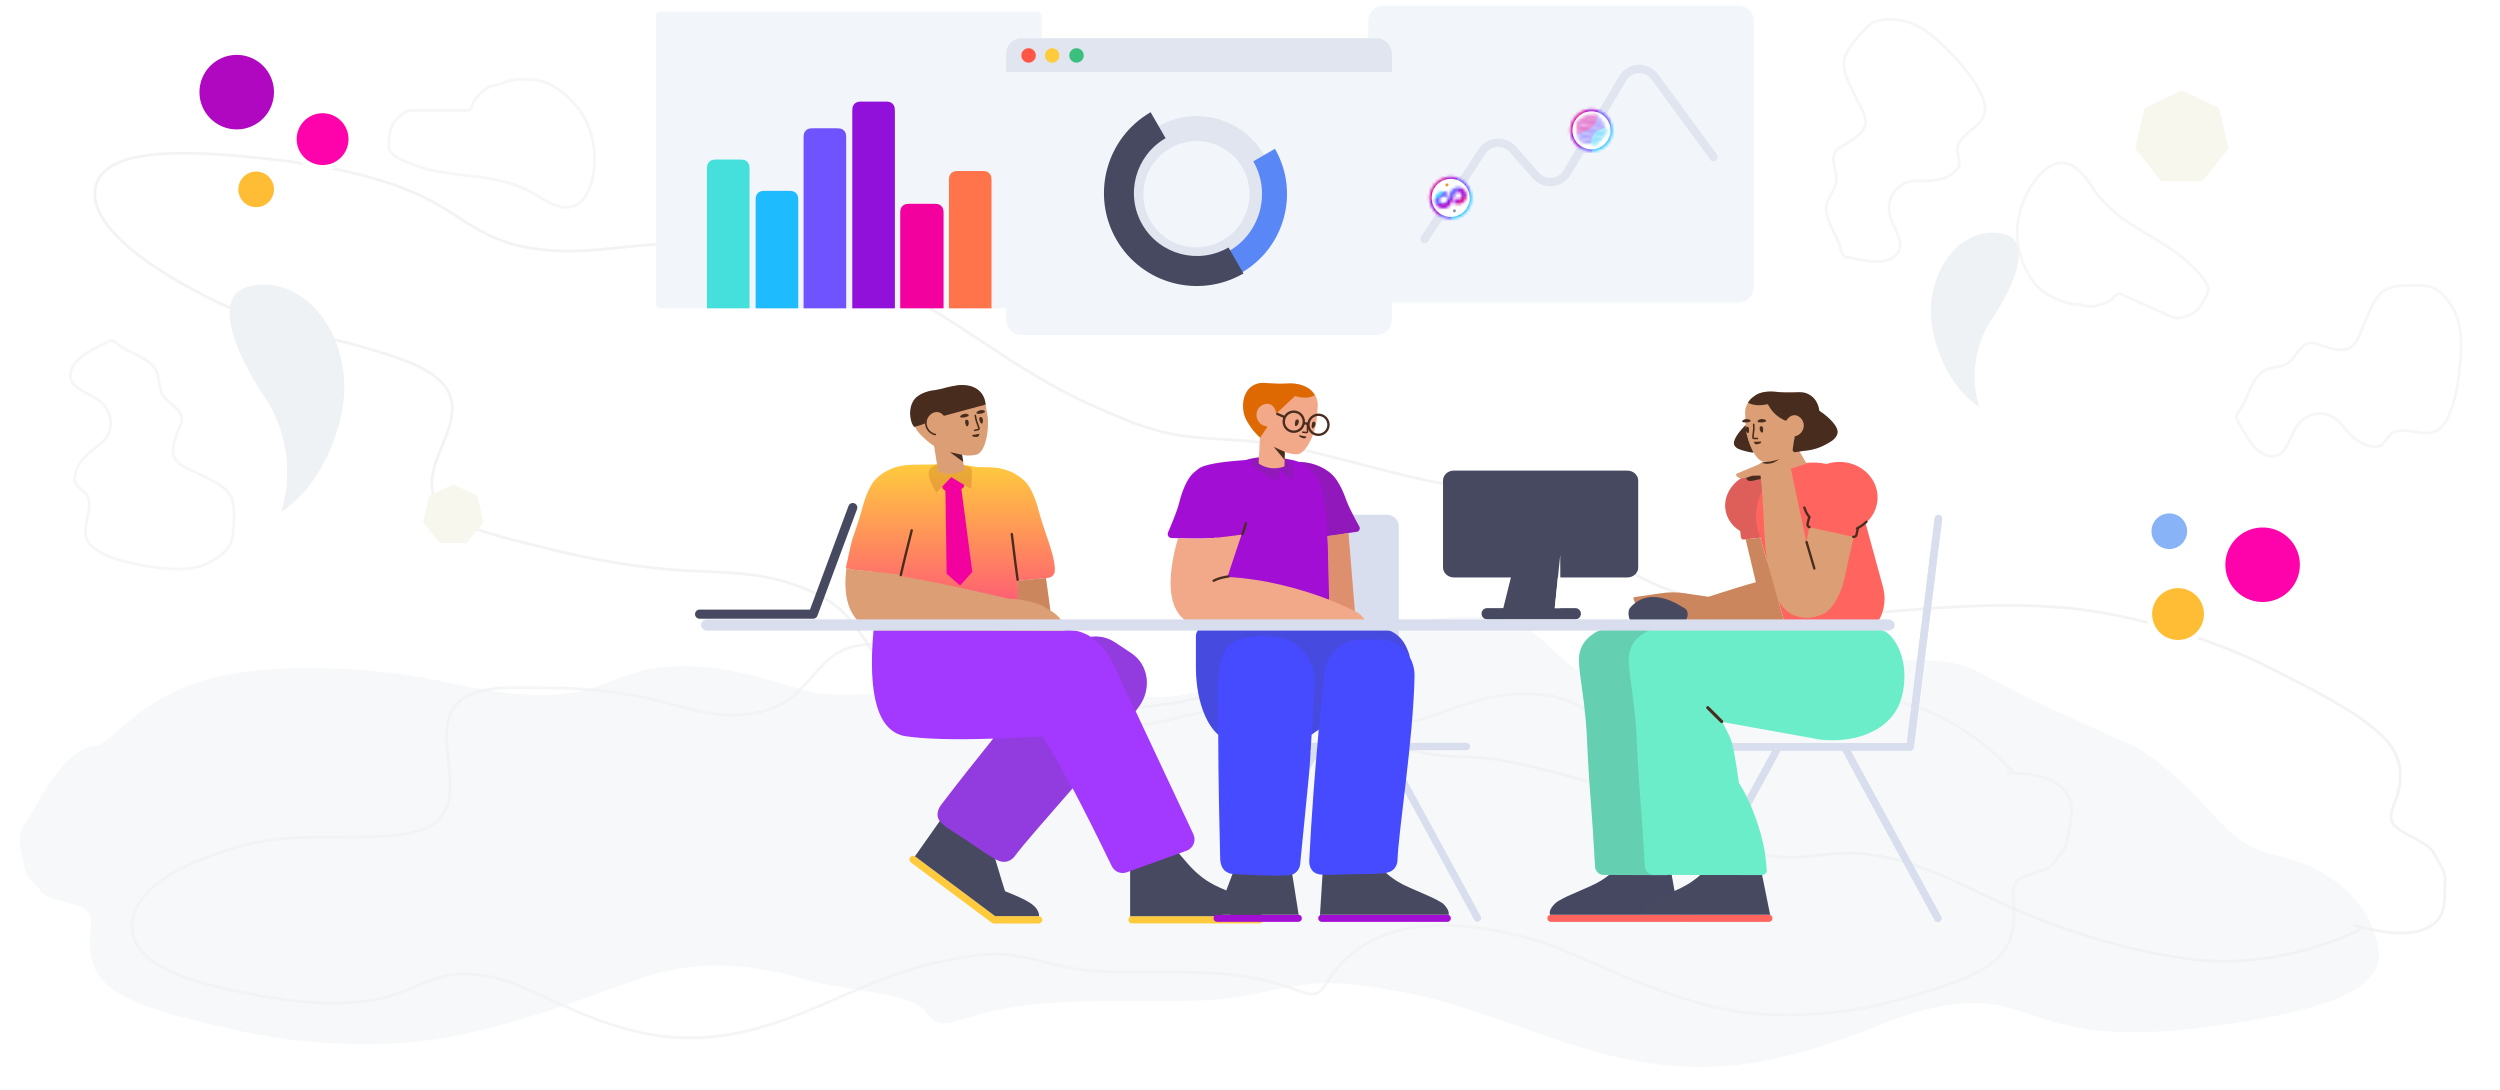 <svg width="888" height="387" viewBox="0 0 888 387" fill="none" xmlns="http://www.w3.org/2000/svg">
<rect width="888" height="387" fill="white"/>
<mask id="mask0" mask-type="alpha" maskUnits="userSpaceOnUse" x="0" y="0" width="877" height="387">
<rect width="877" height="387" fill="white"/>
</mask>
<g mask="url(#mask0)">
<path d="M147.032 39.194H166.387C168.035 38.366 167.696 36.102 169.334 34.456C170.773 33.011 171.469 32.272 173.199 31.166C174.9 30.078 176.537 30.319 178.177 29.586C182.731 27.553 191.327 27.654 195.632 30.08C205.57 35.682 211.188 45.067 211.188 56.338C211.188 63.754 208.691 75.797 198.546 73.283C195.712 72.581 193.125 70.947 190.687 69.401C186.715 66.883 182.346 65.299 177.784 64.202C168.067 61.865 156.897 62.377 147.589 58.74C144.815 57.656 138.092 55.716 138.092 51.895C138.092 48.891 138.411 44.847 140.581 42.617C142.745 40.391 144.008 39.194 147.032 39.194Z" stroke="#F6F6F6" stroke-linecap="round" stroke-linejoin="round"/>
<path d="M770.668 112.26L753.029 104.292C751.186 104.368 750.564 106.571 748.393 107.396C746.487 108.121 745.548 108.508 743.516 108.804C741.518 109.095 740.125 108.202 738.33 108.194C733.342 108.172 725.549 104.541 722.626 100.558C715.875 91.361 714.619 80.496 719.26 70.224C722.313 63.465 729.546 53.519 737.756 59.986C740.051 61.793 741.735 64.347 743.321 66.76C745.903 70.69 749.233 73.932 752.939 76.81C760.831 82.94 771.222 87.072 778.207 94.219C780.289 96.349 785.617 100.885 784.044 104.366C782.807 107.104 780.852 110.658 777.956 111.798C775.067 112.935 773.424 113.505 770.668 112.26Z" stroke="#F6F6F6" stroke-linecap="round" stroke-linejoin="round"/>
<path d="M839.436 329.581C826.579 336.169 803.651 343.456 780.11 340.932C757.237 338.479 730.931 330.025 710.776 320.734C695.864 313.859 680.287 305.244 662.339 303.305C649.129 301.877 640.712 306.368 626.108 303.548C604.968 299.466 593.629 291.125 577.521 282.078C572.087 279.027 565.601 277.879 559.074 276.198C545.272 272.645 533.198 268.979 519.865 268.802C499.316 268.529 484.269 261.54 466.183 252.894C448.256 244.324 437.412 245.287 422.704 248.574C403.647 252.833 379.897 252.519 355.587 250.35C345.728 249.471 328.399 246.711 320.22 241.55C312.815 236.877 309.806 230.974 306.298 225.916C301.704 219.291 297.535 213.742 285.412 208.88C271.556 203.323 259.117 203.427 245.417 202.76C227.255 201.876 209.552 198.747 190.83 193.928C180.005 191.141 165.562 188.267 158.307 181.901C139.487 165.387 183.38 142.458 142.777 127.7C120.652 119.659 96.474 116.861 75.936 106.708C53.898 95.814 32.028 80.802 33.782 67.362C35.94 50.836 70.913 53.656 98.751 56.855C117.469 59.005 139.298 63.476 155.004 72.38C164.36 77.684 171.913 84.439 184.229 87.256C200.677 91.017 214.441 88.278 228.114 87.156C249.585 85.394 270.53 84.463 295.344 92.761C331.718 104.924 354.27 128.864 387.255 143.698C396.823 148.001 408.002 153.044 419.226 154.669C432.751 156.628 443.579 155.678 457.837 158.693C487.735 165.014 515.33 175.761 544.203 174.619C554.25 174.221 556.32 174.582 559.007 180.779C562.309 188.394 568.953 197.106 580.622 203.875C602.704 216.685 637.835 219.737 660.011 218.092C683.964 216.316 712.017 213.134 739.434 216.526C761.451 219.25 788.357 228.058 807.069 237.635C820.98 244.756 836.163 252.056 845.589 260.864C853.774 268.513 853.277 275.814 851.578 282.417C850.864 285.19 847.254 290.605 851.037 293.763C855.334 297.349 862.284 299.013 864.421 302.95C866.102 306.047 868.727 309.548 868.481 312.435C868.041 317.587 869.509 324.153 864.554 328.042C858.513 332.785 849.154 332.082 836.344 328.785" stroke="#F3F3F3" stroke-linecap="round" stroke-linejoin="round"/>
<path opacity="0.5" d="M715.463 274.632C706.919 265.046 690.802 252.273 672.282 248.849C654.288 245.521 632.483 247.151 615.222 251.124C602.451 254.063 588.827 258.523 574.705 255.926C564.311 254.016 558.752 247.568 547.016 246.658C530.027 245.34 519.703 250.592 505.588 255.337C500.827 256.937 495.635 256.432 490.306 256.432C479.041 256.432 469.074 256.973 458.832 253.82C443.047 248.961 430.15 251.978 414.6 255.842C399.187 259.672 391.075 256.036 380.462 249.186C366.712 240.31 348.468 234.694 329.43 230.733C321.709 229.127 307.898 227.479 300.62 230.438C294.03 233.117 290.563 238.084 286.88 242.108C282.058 247.378 277.773 251.713 267.533 253.399C255.83 255.326 246.328 252.124 235.708 249.354C221.63 245.682 207.46 244.299 192.177 244.299C183.341 244.299 171.718 243.481 164.909 247.838C147.246 259.138 176.33 292.285 142.337 296.455C123.814 298.727 104.753 295.409 87.029 300.12C68.01 305.176 48.309 314.262 47.003 327.715C45.398 344.257 72.728 350.245 94.67 354.088C109.424 356.671 127.016 357.784 140.795 353.077C149.004 350.272 156.117 345.614 166.101 345.957C179.434 346.415 189.432 352.499 199.678 356.995C215.768 364.054 231.619 370.177 252.252 368.327C282.495 365.617 304.479 348.055 332.655 341.912C340.828 340.131 350.38 338.034 359.292 339.258C370.032 340.734 378.135 344.353 389.645 344.988C413.78 346.32 437.024 342.792 458.902 351.097C466.516 353.986 468.172 354.153 471.45 348.822C475.478 342.27 482.282 335.49 492.55 331.843C511.98 324.943 539.476 330.746 556.129 337.868C574.116 345.56 594.965 355.635 616.624 359.185C634.016 362.036 656.35 360.214 672.563 355.604C684.616 352.177 697.678 348.893 706.631 342.713C714.405 337.346 715.463 330.152 715.463 323.333C715.463 320.47 713.767 314.326 717.286 312.211C721.282 309.809 726.931 309.931 729.343 306.65C731.239 304.07 733.939 301.335 734.32 298.477C734.998 293.378 737.416 287.385 734.39 282.384C730.699 276.284 723.396 274.632 712.939 274.632" stroke="#EDEDED" stroke-linecap="round" stroke-linejoin="round"/>
<path opacity="0.5" d="M84.354 239.068C61.827 242.496 49.705 252.269 39.312 261.865L34.9 264.877C22.181 264.877 13.298 286.531 8.809 292.637C5.128 297.644 8.069 303.642 8.894 308.746C9.357 311.607 12.641 314.345 14.948 316.928C17.882 320.211 24.753 320.09 29.614 322.494C33.894 324.611 31.831 330.761 31.831 333.627C31.831 340.453 33.118 347.654 42.574 353.026C53.463 359.213 69.352 362.5 84.013 365.931C103.733 370.545 130.9 372.369 152.054 369.515C178.399 365.962 203.759 355.876 225.638 348.177C245.894 341.048 263.48 341.269 287.114 348.177C299.603 351.827 323.738 352.583 328.638 359.141C332.626 364.478 334.64 364.311 343.901 361.418C370.513 353.105 398.786 356.637 428.142 355.304C442.142 354.668 451.998 351.045 465.062 349.568C475.855 348.348 487.418 350.423 497.33 352.201L497.463 352.225C531.735 358.374 558.475 375.953 595.262 378.667C620.359 380.518 639.64 374.389 659.211 367.322C671.674 362.823 683.835 356.732 700.053 356.274C712.196 355.93 720.849 360.593 730.833 363.4C747.593 368.112 768.992 366.999 786.938 364.413C813.627 360.566 846.871 354.572 844.918 338.013C843.33 324.547 832.134 309.061 809 304C787.442 299.284 786.938 283.5 759 265.5C717 246.659 722.986 249.368 701.502 238.056C693.22 233.696 679.082 234.514 668.334 234.514C649.745 234.514 632.509 235.899 615.384 239.574C602.467 242.347 590.909 245.552 576.674 243.623C564.219 241.935 559.007 237.596 553.141 232.321C548.662 228.293 544.444 223.321 536.429 220.639C527.576 217.677 510.777 219.327 501.385 220.935C478.228 224.899 456.037 230.521 439.312 239.406C426.403 246.263 416.536 249.903 397.788 246.069C378.874 242.201 363.187 239.18 343.986 244.045C331.528 247.201 319.405 246.659 305.702 246.659C299.221 246.659 292.905 247.165 287.114 245.563C269.945 240.813 257.387 235.557 236.722 236.875C222.447 237.786 215.686 244.24 203.043 246.153C185.865 248.752 169.294 244.288 153.76 241.346C132.764 237.369 106.241 235.738 84.354 239.068Z" fill="#EFF2F4"/>
<path d="M352.291 327.774C352.507 327.937 352.773 328.031 353.064 328.031H368.906C369.619 328.031 370.219 327.431 370.219 326.717C370.219 326.003 369.619 325.403 368.906 325.403H353.471L325.119 304.26C324.548 303.831 323.72 303.945 323.292 304.517C322.864 305.088 322.978 305.917 323.549 306.345L352.207 327.717C352.235 327.737 352.262 327.756 352.291 327.774ZM447.43 328C448.115 328 448.715 327.429 448.715 326.715C448.715 326 448.144 325.429 447.43 325.429H402.074C401.36 325.429 400.789 326 400.789 326.715C400.789 327.429 401.36 328 402.074 328H447.43Z" fill="#FFCB3D"/>
<path d="M324.977 304.167C325.026 304.194 325.073 304.225 325.119 304.259L353.47 325.402H368.905C368.952 325.402 368.999 325.405 369.045 325.41C369.061 325.318 369.072 325.228 369.076 325.143C369.048 324.943 369.048 324.714 368.991 324.486C368.848 323.972 368.62 323.486 368.363 323.057C367.535 321.743 366.051 320.829 366.051 320.829C364.338 319.714 362.768 318.972 360.913 318.172C359.942 317.743 358.572 317.172 356.974 316.543C356.46 314.886 355.946 313.229 355.432 311.543C354.462 308.314 353.491 305.114 352.549 301.914L335.366 289.429L324.977 304.167ZM401.52 325.552C401.687 325.473 401.875 325.429 402.073 325.429H447.43C447.562 325.429 447.689 325.448 447.808 325.485C447.855 325.383 447.891 325.275 447.915 325.162V325.133C447.915 324.99 447.944 324.848 447.915 324.705C447.887 324.533 447.887 324.39 447.829 324.219C447.458 322.933 446.459 321.848 445.803 321.248C445.717 321.162 445.66 321.133 445.574 321.076C444.318 320.305 443.034 319.59 441.692 318.99C439.066 317.79 433.243 315.333 431.502 314.448C429.247 313.305 426.136 311.362 422.882 307.876C422.711 307.79 418.511 302.857 418.511 302.857C407.115 306.838 401.417 308.838 401.417 308.857V325.019C401.417 325.208 401.454 325.388 401.52 325.552Z" fill="#474961"/>
<path d="M380.991 279.984C384.963 287.483 389.601 296.715 394.906 307.678C395.861 309.652 398.15 310.586 400.212 309.842L421.469 302.169C421.594 302.124 421.716 302.073 421.837 302.016C423.977 301.01 424.897 298.457 423.892 296.315L403.368 252.585C403.783 252.02 404.191 251.459 404.591 250.904C404.616 250.852 404.654 250.839 404.679 250.788C409.148 244.546 407.92 236.064 401.913 232.051C399.924 230.73 397.934 229.409 395.945 228.088C393.384 226.397 390.381 225.793 387.46 226.19C386 225.276 384.313 224.524 382.397 224.113C380.457 223.705 378.642 223.725 376.974 223.988L310.291 223.647C308.122 247.486 311.979 260.115 321.862 261.535C328.872 262.541 339.177 262.815 352.778 262.356C346.585 270.031 340.401 277.877 334.378 285.758C333.949 286.311 333.018 287.637 333.021 289.323C333.038 292.414 336.291 293.875 343.478 298.591C351.923 304.176 355.102 307.222 358.365 305.732C359.445 305.274 360.089 304.54 360.353 304.192C363.903 299.392 372.046 290.313 380.991 279.984Z" fill="#A339FF"/>
<path opacity="0.177" d="M380.935 280.194C378.361 275.331 376.065 271.192 374.048 267.777C372.729 265.544 371.48 263.439 370.342 261.534C364.007 261.94 358.175 262.234 352.847 262.416C346.636 270.114 340.432 277.983 334.39 285.888C333.962 286.442 333.031 287.767 333.034 289.453C333.05 292.544 336.304 294.005 343.49 298.722C351.935 304.307 355.114 307.353 358.378 305.863C359.458 305.405 360.101 304.67 360.366 304.322C363.907 299.535 372.017 290.49 380.935 280.194V280.194ZM403.311 252.81C403.75 252.213 404.181 251.621 404.603 251.034C404.628 250.983 404.667 250.969 404.692 250.918C409.16 244.677 407.932 236.195 401.926 232.181C399.936 230.86 397.947 229.54 395.958 228.219C393.386 226.521 390.369 225.918 387.437 226.325C391.708 229.042 394.018 233.127 394.479 233.991L403.311 252.81Z" fill="#444444"/>
<path d="M361.502 206.333C364.073 206.059 367.744 205.689 372.513 205.22C373.653 205.079 374.735 203.886 374.661 202.644C374.893 199.629 372.887 193.664 372.45 192.401C371.451 189.572 369.653 184.115 368.996 181.601C367.169 174.486 364.914 171.829 364.144 171.058C363.259 170.143 362.402 169.515 361.831 169.115C357.978 166.458 353.896 166.058 351.812 166.001C351.755 165.972 351.698 165.972 351.641 165.972L346.974 165.906C344.546 165.34 342.16 165.158 340.214 165.012C337.366 164.813 334.425 164.603 331.524 164.974L323.582 165.086C323.525 165.086 323.468 165.086 323.411 165.115C321.327 165.172 317.246 165.572 313.392 168.229C312.821 168.629 311.965 169.258 311.08 170.172C310.309 170.943 308.054 173.601 306.228 180.715C305.571 183.229 303.773 188.686 302.774 191.515C302.464 192.411 301.801 195.303 300.786 200.191C300.701 200.322 300.642 200.465 300.612 200.617C300.592 200.747 300.595 200.875 300.619 200.999C300.564 201.263 300.509 201.532 300.453 201.806C300.687 201.81 300.919 201.815 301.151 201.82C301.475 202.08 301.919 202.263 302.426 202.314L310.169 203.135C308.919 210.87 308.772 217.358 309.472 221.414C309.472 221.503 309.504 221.623 309.536 221.713C309.694 222.641 358.976 223.749 359.324 223.419C362.494 220.575 361.796 213.78 361.796 213.78C361.697 211.117 361.599 208.639 361.502 206.333Z" fill="url(#paint0_linear)"/>
<path d="M342.564 172.269L337.863 169.458L334.663 172.832L334.666 172.862C334.747 173.536 335.209 174.072 335.811 174.279L336.243 203.659C336.244 203.74 336.279 203.817 336.34 203.87L340.815 207.78C340.932 207.882 341.11 207.871 341.215 207.755L345.269 203.246C345.324 203.184 345.35 203.101 345.339 203.018L341.487 173.689C342.08 173.456 342.499 172.906 342.564 172.269Z" fill="#F3019E"/>
<path opacity="0.177" d="M337.357 164.597C338.987 164.888 345 164.956 345.172 166.917C345.286 168.225 345.224 170.492 344.987 173.718L337.862 169.458L332.626 174.978C329.561 170.079 329.071 167.019 331.157 165.801C334.285 163.974 335.726 164.307 337.357 164.597Z" fill="#8C2A00"/>
<path d="M331.794 158.448L333.194 167.252C333.232 167.449 333.355 167.628 333.539 167.68C334.355 167.987 335.49 168.29 336.833 168.32C339.262 168.4 341.175 167.62 342.231 167.066C342.444 166.966 342.568 166.709 342.525 166.485L341.678 161.547C343.262 161.81 343.168 161.771 343.322 161.791C345.174 161.896 346.677 161.546 346.946 161.435C347.938 161.155 348.84 160.106 349.514 158.49C350.433 156.332 351.004 153.136 350.929 149.454C350.943 148.928 350.873 148.417 350.803 147.907L349.94 142.865C349.751 141.737 349.258 140.698 348.524 139.764C348.213 139.359 347.918 139.038 347.578 138.784C345.465 136.941 342.865 136.665 340.846 136.829C339.768 136.899 338.811 137.092 338.137 137.301C337.89 137.378 337.015 137.665 335.743 137.999C335.053 138.192 334.493 138.301 334.162 138.394C330.02 139.375 328.269 139.192 326.385 140.722C326.031 140.995 325.232 141.674 324.638 142.809C322.964 146.016 324.193 149.502 324.541 150.541C325.666 153.64 327.896 155.243 328.615 155.948C329.474 156.804 330.835 157.791 331.794 158.448ZM373.107 216.851L371.527 205.307L364.396 205.995L361.378 206.328L361.561 212.895C360.392 212.717 359.338 212.656 358.4 212.71C351.515 211.081 331.505 206.431 320.163 204.695L320.223 204.123L302.227 202.215C301.721 202.164 301.276 201.982 300.953 201.721C300.852 201.719 300.752 201.717 300.652 201.715C299.554 210.267 300.436 220.966 310.665 223.96H356.769C356.765 223.974 356.761 223.987 356.756 224.001H377.908C378.025 221.213 376.424 218.83 373.107 216.851Z" fill="#DB9E75"/>
<path opacity="0.2" d="M373.113 216.891L371.528 205.307L361.379 206.286L361.576 212.878C364.672 213.39 366.906 213.885 368.278 214.362C369.65 214.839 371.261 215.682 373.113 216.891Z" fill="#8C2A00"/>
<path d="M319.541 204.183C319.493 204.415 319.641 204.642 319.872 204.691C320.104 204.739 320.331 204.591 320.379 204.359C320.829 202.211 322.596 195.054 324.256 188.477C324.314 188.247 324.175 188.014 323.945 187.956C323.716 187.898 323.483 188.037 323.426 188.267C321.76 194.863 319.995 202.017 319.541 204.183ZM361.042 205.993C361.079 206.227 361.299 206.386 361.533 206.348C361.766 206.31 361.925 206.09 361.887 205.857C361.538 203.69 360.625 196.374 359.82 189.639C359.792 189.403 359.579 189.236 359.344 189.264C359.109 189.292 358.941 189.505 358.969 189.74C359.777 196.496 360.69 203.809 361.042 205.993Z" fill="#482D1F"/>
<path d="M341.743 161.57L337.397 160.584L342.136 164.083L341.743 161.57Z" fill="#482D1F"/>
<path d="M347.814 148.952C347.935 149.423 348.171 150.192 348.506 150.418C349.064 150.746 349.408 149.224 348.875 148.425C348.664 148.088 348.457 148.07 348.238 148.142C347.913 148.263 347.749 148.615 347.814 148.952ZM342.782 149.843C342.847 150.326 342.999 151.111 343.345 151.393C343.858 151.788 344.381 150.289 343.926 149.446C343.743 149.103 343.531 149.057 343.307 149.101C342.971 149.166 342.745 149.501 342.782 149.843Z" fill="#482D1F"/>
<path d="M346.202 155.174C345.995 155.156 345.492 155.109 345.348 154.817C345.337 154.761 345.292 154.682 345.309 154.62C345.383 154.402 345.741 154.449 346.251 154.379C347.159 154.261 347.871 154.035 347.871 154.035C347.871 154.035 347.784 154.634 347.676 154.829C347.45 155.31 346.499 155.204 346.202 155.174Z" fill="#482D1F"/>
<path d="M347.012 149.166L347.001 149.128L347.008 149.147L347.012 149.166ZM348.004 152.047C348.119 152.353 347.934 152.711 347.625 152.827C347.556 152.847 347.556 152.847 347.512 152.859C347.046 152.988 346.753 153.059 346.245 153.157C346.091 153.187 345.941 153.086 345.911 152.931C345.881 152.777 345.982 152.627 346.137 152.596C346.628 152.501 346.907 152.433 347.36 152.308L347.449 152.284C347.45 152.282 347.469 152.245 347.467 152.24L346.461 149.314L346.451 149.275L346.13 147.621C346.1 147.466 346.201 147.316 346.356 147.286C346.51 147.255 346.66 147.357 346.69 147.512L347.008 149.147L348.004 152.047Z" fill="#482D1F"/>
<path d="M329.143 150.301C329.174 151.148 329.495 152.014 330.008 152.661C330.637 153.479 331.37 153.85 332.268 154.07C332.421 154.108 332.515 154.262 332.477 154.416C332.44 154.569 332.285 154.663 332.132 154.625C331.737 154.528 331.419 154.423 331.036 154.229C330.472 153.945 329.969 153.547 329.558 153.013C328.973 152.274 328.608 151.291 328.572 150.322C328.566 150.165 328.689 150.032 328.847 150.026C329.004 150.02 329.137 150.144 329.143 150.301Z" fill="#482D1F"/>
<path d="M329.129 150.204C329.13 149.685 329.234 149.158 329.467 148.651C330.118 147.214 331.663 146.186 333.095 146.373C333.901 146.478 334.52 146.969 334.587 147.014C334.854 147.243 335.074 147.486 335.253 147.716L350.107 143.699C349.78 140.472 348.147 138.333 345.207 137.281C344.413 136.997 342.273 136.579 340.409 136.821C337.532 137.195 334.766 137.987 333.989 138.197C333.356 138.378 332.275 138.487 331.983 138.573C328.81 138.876 326.405 140.285 325.582 141.021C325.273 141.285 324.553 141.949 324.049 143.065C322.47 146.458 323.693 149.975 324.104 150.768C324.392 151.323 324.791 151.653 324.791 151.653C325.978 151.36 327.424 150.877 329.129 150.204ZM349.614 146.536C349.884 146.425 349.897 146.044 349.663 145.886C349.367 145.71 348.875 145.573 348.315 145.682C347.166 145.906 346.08 146.903 347.434 146.989C348.234 147.066 349.109 146.779 349.614 146.536ZM343.88 147.855C344.15 147.744 344.163 147.363 343.901 147.211C343.605 147.035 343.113 146.898 342.525 147.013C341.376 147.236 340.295 148.261 341.644 148.319C342.506 148.413 343.342 148.076 343.88 147.855Z" fill="#482D1F"/>
<path d="M466.015 266.471H443.811C443.137 266.471 442.548 265.91 442.548 265.236V265.095C442.548 264.422 443.137 263.86 443.867 263.86H464.443C476.906 263.86 489.369 263.86 501.804 263.86H520.892C521.565 263.86 522.155 264.422 522.155 265.095V265.236C522.155 265.91 521.593 266.471 520.892 266.471H493.804L501.271 280.169C506.576 289.938 511.881 299.678 517.215 309.446L526 325.559C526.309 326.12 526.057 326.85 525.467 327.187L525.355 327.243C524.765 327.552 524.007 327.383 523.727 326.85L490.857 266.471H468.962L436.092 326.85C435.811 327.383 435.053 327.58 434.464 327.243L434.351 327.187C433.762 326.85 433.509 326.12 433.818 325.559L442.604 309.446C447.909 299.678 453.215 289.938 458.548 280.169L466.015 266.471ZM442.632 255.471V239.15C442.632 226.702 442.632 214.283 442.632 201.864V187.032C442.632 184.707 444.517 182.822 446.843 182.822H492.653C494.979 182.822 496.864 184.707 496.864 187.032V255.519C496.864 257.845 494.979 259.73 492.653 259.73C492.652 259.73 492.65 259.73 492.649 259.73L446.838 259.681C444.514 259.679 442.632 257.795 442.632 255.471Z" fill="#D8DEED"/>
<path d="M679.778 265.295V265.347C679.778 266.021 679.188 266.583 678.515 266.583H657.321L664.788 280.281C670.122 290.049 675.427 299.79 680.732 309.558L689.518 325.67C689.827 326.232 689.574 326.961 688.985 327.298L688.872 327.354C688.283 327.691 687.525 327.495 687.244 326.961L654.374 266.583H632.479L599.609 326.961C599.329 327.495 598.571 327.663 597.981 327.354L597.869 327.298C597.279 326.961 597.027 326.232 597.336 325.67L606.122 309.558C611.455 299.79 616.76 290.049 622.065 280.281L629.533 266.583H601.434C600.732 266.583 600.171 266.021 600.171 265.347V265.207C600.171 264.533 600.76 263.972 601.434 263.972H620.522C632.957 263.972 645.42 263.972 657.883 263.972H677.299L679.665 244.828C681.293 231.804 682.893 218.751 684.522 205.698L687.188 184.14C687.272 183.383 687.918 182.821 688.62 182.905L688.76 182.933C689.434 183.018 689.911 183.719 689.827 184.421L679.806 265.151C679.798 265.2 679.789 265.248 679.778 265.295Z" fill="#D8DEED"/>
<path d="M679.776 265.295V265.347C679.776 266.021 679.186 266.583 678.513 266.583H657.319L664.786 280.281C670.12 290.049 675.425 299.79 680.73 309.558L689.516 325.67C689.825 326.232 689.572 326.961 688.983 327.298L688.87 327.354C688.281 327.691 687.523 327.495 687.242 326.961L654.372 266.583H632.478L599.607 326.961C599.327 327.495 598.569 327.663 597.979 327.354L597.867 327.298C597.278 326.961 597.025 326.232 597.334 325.67L606.12 309.558C611.453 299.79 616.758 290.049 622.063 280.281L629.531 266.583H601.432C600.73 266.583 600.169 266.021 600.169 265.347V265.207C600.169 264.533 600.758 263.972 601.432 263.972H620.52C632.955 263.972 645.418 263.972 657.881 263.972H677.297L679.663 244.828C681.292 231.804 682.892 218.751 684.52 205.698L687.186 184.14C687.27 183.383 687.916 182.821 688.618 182.905L688.758 182.933C689.432 183.018 689.909 183.719 689.825 184.421L679.804 265.151C679.797 265.2 679.787 265.248 679.776 265.295Z" fill="#D8DEED"/>
<path d="M514.091 327.439H469.488C468.786 327.439 468.225 326.878 468.225 326.176C468.225 325.474 468.786 324.913 469.488 324.913H514.091C514.793 324.913 515.355 325.474 515.355 326.176C515.355 326.878 514.793 327.439 514.091 327.439ZM432.351 327.439C431.649 327.439 431.088 326.953 431.088 326.37V325.981C431.088 325.398 431.677 324.913 432.351 324.913H461.123C461.825 324.913 462.386 325.398 462.386 325.981V326.37C462.386 326.953 461.797 327.439 461.123 327.439H432.351Z" fill="#A20ED3"/>
<path d="M514.533 324.991C514.396 324.94 514.247 324.913 514.092 324.913H469.488C469.285 324.913 469.093 324.96 468.924 325.044C468.889 324.922 468.87 324.794 468.87 324.66L469.853 309.137C469.797 308.295 470.442 307.65 471.256 307.622L489.137 307.509C489.446 307.509 489.727 307.593 489.979 307.79C493.179 311.215 496.239 313.123 498.456 314.246C500.169 315.116 505.895 317.53 508.477 318.709C509.797 319.299 511.06 320.001 512.295 320.758C512.379 320.815 512.435 320.843 512.52 320.927C513.165 321.516 514.148 322.583 514.513 323.846C514.569 324.015 514.569 324.155 514.597 324.323C514.625 324.464 514.597 324.604 514.597 324.744V324.772C514.581 324.848 514.56 324.921 514.533 324.991ZM461.285 324.922C461.232 324.916 461.178 324.913 461.123 324.913H432.351C432.35 324.913 432.349 324.913 432.348 324.913L438.863 307.537L458.962 310.26L461.285 324.922Z" fill="#474961"/>
<path d="M468.43 259.093C467.459 259.798 466.613 260.411 465.891 260.932L465.53 266.892C465.362 270.044 465.165 272.812 464.94 275.251C464.772 277.17 462.611 298.904 461.825 306.879C461.656 308.688 460.449 310.223 458.793 310.716C456.295 311.484 437.544 310.607 436.842 310.278C435.944 309.867 435.467 309.675 434.99 309.209C433.305 307.619 433.418 305.098 433.39 304.166C433.221 297.122 432.716 275.937 432.716 261.109C432.716 261.06 432.716 261.012 432.716 260.963C430.865 259.375 429.229 256.985 427.948 254.018C426.001 249.536 424.812 243.707 424.779 237.379C424.779 237.301 424.779 233.493 424.779 225.955C424.779 225.925 424.779 225.925 424.779 225.896C424.812 223.816 426.793 222.176 429.137 222.176H455.049C458.647 222.293 462.212 222.41 465.81 222.527C471.41 222.675 479.378 222.893 489.713 223.18C493.754 223.292 497.404 225.622 499.207 229.24C500.066 230.964 500.588 232.381 500.773 233.491C501.884 235.454 502.499 237.748 502.442 240.19C502.442 240.245 502.442 240.272 502.442 240.327C501.993 262.833 496.744 294.894 496.379 305.737C496.351 306.147 496.239 307.051 495.649 308.009C493.825 310.939 489.558 310.282 479.593 310.528C471.116 310.747 467.691 311.404 465.951 308.995C464.997 307.681 465.025 306.175 465.053 305.49C465.84 289.905 467.035 274.153 468.43 259.093Z" fill="#474BFF"/>
<path opacity="0.177" d="M468.42 259.197C467.447 259.903 466.602 260.515 465.884 261.033L466.961 243.24C466.989 242.006 467.13 234.551 461.544 229.81C457.474 226.384 452.533 226.165 449.249 226.028C444.196 225.809 440.266 227.234 439.509 227.508C438.554 227.864 438.077 228.056 437.6 228.303C432.154 231.153 432.575 244.857 432.631 247.351C432.687 250.454 432.715 255.258 432.716 260.847C430.919 259.26 429.331 256.914 428.081 254.019C426.133 249.537 424.945 243.707 424.912 237.379C424.912 237.301 424.912 233.493 424.912 225.955C424.912 225.925 424.912 225.925 424.912 225.896C424.945 223.816 426.926 222.176 429.269 222.176H455.182C458.78 222.293 462.345 222.41 465.943 222.527C471.543 222.675 479.511 222.893 489.845 223.18C493.887 223.292 497.537 225.622 499.34 229.24C500.286 231.138 500.823 232.664 500.952 233.818C498.813 229.77 494.597 227.037 489.754 227.13C487.396 227.185 485.066 227.24 482.709 227.294C476.393 227.459 471.144 232.36 470.47 238.766C469.757 245.371 469.067 252.209 468.42 259.197Z" fill="#444444"/>
<path d="M461.312 164.063C463.508 164.103 466.964 164.519 470.378 166.503C470.967 166.839 471.836 167.399 472.788 168.211C473.601 168.911 475.983 171.235 478.253 177.788C479.066 180.084 481.448 184.564 482.821 187.029C483.269 187.841 482.737 188.849 481.784 188.933C478.78 189.148 475.076 190.381 471.575 190.388C471.863 195.626 472.067 201.874 472.144 208.842C472.144 208.842 472.592 217.136 470.014 219.824C469.568 220.297 461.196 219.805 452.303 220.087C442.767 220.39 432.608 221.373 430.244 218.895C426.422 214.888 428.607 213.803 432.115 190.976C431.566 191.033 431.054 191.083 430.599 191.125C427.055 191.461 419.634 191.237 416.063 191.097C415.114 191.068 414.5 190.002 414.891 189.104C416.063 186.381 418.127 181.47 418.741 178.972C420.499 171.843 422.703 169.233 423.456 168.447C424.321 167.549 425.189 166.938 425.716 166.51C427.482 165.078 433.053 164.044 442.428 163.41C446.469 162.033 451.082 162.429 454.069 162.695C456.157 162.884 458.79 163.119 461.312 164.063Z" fill="#A20ED3"/>
<path opacity="0.177" d="M461.404 164.07C463.611 164.143 466.92 164.607 470.191 166.509C470.781 166.846 471.651 167.407 472.605 168.221C473.419 168.923 475.805 171.253 478.079 177.821C478.893 180.123 481.447 184.553 482.823 187.024C483.272 187.838 482.738 188.848 481.784 188.932C480.907 188.995 479.919 189.178 478.98 189.333C478.608 189.395 477.581 189.514 477.124 189.611C474.912 190.077 473.623 190.387 471.56 190.387C471.55 190.387 471.539 190.387 471.529 190.387C471.084 182.31 470.438 176.63 469.741 174.402C469.264 172.886 468.572 171.146 468.572 171.146C468.235 170.163 467.692 169.153 466.597 167.777C465.122 165.944 463.298 164.803 461.404 164.07ZM454.797 167.063C454.292 170.039 453.365 170.917 453.365 170.917C451.232 169.682 443.625 165.828 444.327 163.723C444.383 163.583 444.495 163.302 445.225 162.853C447.976 161.169 451.344 161.983 452.523 162.319C452.523 162.319 457.941 161.702 458.979 164.874C460.018 168.046 458.783 170.291 458.783 170.291C457.885 169.749 456.556 168.673 454.797 167.063Z" fill="#444444"/>
<path d="M472.109 213.012L471.561 190.388L478.998 189.334L481.271 217.076C481.466 217.177 481.655 217.277 481.839 217.376C483.447 218.238 484.78 219.807 485.838 222.084C485.891 222.199 485.918 222.324 485.916 222.451C485.91 222.916 485.527 223.287 485.062 223.281L425.95 222.425C411.839 219.627 415.677 200.486 418.44 191.186C422.318 191.307 427.797 191.404 430.696 191.13C433.435 190.881 438.191 190.332 440.988 189.914L435.973 204.941C449.442 205.609 462.668 209.361 472.109 213.012ZM456.366 160.493L456.239 165.671C450.87 167.651 447.061 164.604 447.061 164.604C447.061 164.604 447.262 160.745 447.665 153.027C447.6 152.887 447.537 152.74 447.475 152.583C446.97 151.32 445.151 147.173 445.544 145.741C445.616 145.439 444.117 140.94 446.313 138.671C448.399 136.515 454.182 136.576 454.415 136.59C455.397 136.618 456.38 136.59 457.446 136.365C457.559 136.365 457.671 136.337 457.783 136.337C458.738 136.253 464.099 136.001 466.85 139.987C467.103 140.323 467.327 140.688 467.524 141.137C467.945 142.176 468.141 143.299 468.057 144.422L467.664 149.418C467.608 149.923 467.524 150.429 467.411 150.906C466.597 154.443 465.278 157.334 463.875 159.158C462.836 160.534 461.713 161.32 460.731 161.348C460.45 161.376 458.934 161.348 457.166 160.815C457.051 160.776 457.08 160.803 456.366 160.493Z" fill="#F2A98A"/>
<path d="M441.693 189.867C441.6 190.08 441.352 190.178 441.139 190.085C440.926 189.992 440.828 189.744 440.921 189.531C441.464 188.281 441.682 187.583 442.103 185.759C442.156 185.532 442.382 185.391 442.608 185.443C442.835 185.495 442.976 185.721 442.924 185.948C442.492 187.819 442.259 188.565 441.693 189.867ZM436.271 204.353C436.502 204.332 436.708 204.502 436.729 204.733C436.751 204.965 436.581 205.17 436.35 205.192C436.295 205.197 436.188 205.209 436.036 205.229C435.781 205.263 435.496 205.309 435.188 205.366C434.311 205.529 433.434 205.757 432.619 206.059C432.138 206.237 431.693 206.437 431.292 206.657C431.088 206.769 430.832 206.695 430.72 206.491C430.608 206.288 430.682 206.031 430.886 205.919C431.326 205.678 431.808 205.462 432.326 205.27C433.191 204.949 434.112 204.71 435.034 204.538C435.356 204.478 435.655 204.431 435.925 204.395C436.019 204.382 436.104 204.372 436.177 204.363C436.222 204.358 436.253 204.355 436.271 204.353Z" fill="#482D1F"/>
<path opacity="0.2" d="M481.222 217.104C478.906 215.893 475.778 214.469 472.059 213.027L471.51 190.387L478.947 189.333L481.222 217.104Z" fill="#8C2A00"/>
<path d="M456.374 160.501L456.295 163.369L452.42 158.718C452.475 158.745 452.532 158.773 452.59 158.801C453.152 159.082 453.853 159.391 454.752 159.784C455.538 160.135 456.044 160.357 456.374 160.501Z" fill="#482D1F"/>
<path d="M453.26 147.151L453.235 146.611C453.235 146.611 453.123 145.6 452.421 144.59C452.365 144.534 451.888 143.916 451.158 143.607C449.838 143.102 448.098 143.692 447.144 144.899C446.133 146.134 446.133 147.79 446.667 149.053C447.2 150.316 448.238 150.906 448.603 151.074L450.231 151.579L450.238 151.576C448.816 153.662 447.577 155.481 447.577 155.481C447.577 155.481 445.235 153.32 444.196 151.607C443.691 150.765 441.895 148.716 441.586 145.488C441.502 144.421 441.165 140.8 443.579 138.134C444.421 137.207 445.375 136.758 445.768 136.562C447.986 135.579 449.614 136.169 453.881 136.253C454.217 136.253 454.779 136.281 455.509 136.253C456.828 136.225 457.754 136.169 458.007 136.169C460.112 136.085 464.688 136.73 466.709 139.846C466.821 140.071 466.961 140.267 467.074 140.435C466.484 140.632 465.838 140.997 465.053 141.137C462.919 141.474 461.095 141.053 460 140.66C457.867 142.681 455.705 144.674 453.572 146.695C453.474 146.838 453.37 146.99 453.26 147.151Z" fill="#DE6903"/>
<path d="M466.042 150.296C466.126 149.959 466.463 149.706 466.8 149.762C467.025 149.79 467.193 149.959 467.277 150.352C467.362 151.334 466.295 152.569 465.986 151.98C465.79 151.587 465.958 150.773 466.042 150.296ZM460.112 149.53C460.196 149.193 460.533 148.94 460.87 148.997C461.095 149.025 461.263 149.193 461.347 149.586C461.431 150.569 460.365 151.804 460.056 151.214C459.831 150.821 460 150.007 460.112 149.53Z" fill="#482D1F"/>
<path d="M464.128 150.488L464.156 153.295C464.156 153.305 464.113 153.348 464.1 153.348C463.946 153.348 463.789 153.338 463.544 153.314C463.497 153.31 463.447 153.305 463.375 153.297C463.285 153.288 463.235 153.283 463.188 153.278C463.026 153.262 462.892 153.249 462.748 153.237C462.594 153.223 462.458 153.338 462.444 153.492C462.431 153.647 462.545 153.783 462.7 153.796C462.84 153.808 462.972 153.821 463.132 153.837C463.179 153.842 463.228 153.847 463.318 153.856C463.391 153.863 463.441 153.868 463.49 153.873C463.751 153.898 463.924 153.909 464.1 153.909C464.423 153.909 464.717 153.615 464.717 153.292L464.689 150.482C464.687 150.327 464.561 150.203 464.405 150.204C464.25 150.206 464.126 150.333 464.128 150.488Z" fill="#482D1F"/>
<path d="M462.162 155.397C461.965 155.313 461.488 155.088 461.46 154.808C461.46 154.751 461.432 154.667 461.488 154.639C461.629 154.499 461.965 154.639 462.471 154.78C463.369 155.004 464.099 155.06 464.099 155.06C464.099 155.06 463.818 155.509 463.65 155.622C463.313 155.93 462.443 155.537 462.162 155.397Z" fill="#482D1F"/>
<path d="M463.408 150.795C462.961 152.506 461.404 153.769 459.552 153.769C457.351 153.769 455.566 151.984 455.566 149.783C455.566 149.295 455.654 148.827 455.814 148.395L453.589 147.437C453.367 147.368 453.243 147.132 453.312 146.91C453.381 146.688 453.617 146.563 453.839 146.633L456.188 147.644C456.895 146.534 458.138 145.797 459.552 145.797C461.753 145.797 463.538 147.581 463.538 149.783C463.538 149.843 463.537 149.902 463.534 149.961L464.41 150.052C464.79 148.247 466.392 146.892 468.31 146.892C470.511 146.892 472.296 148.676 472.296 150.878C472.296 153.079 470.511 154.864 468.31 154.864C466.113 154.864 464.33 153.085 464.324 150.89L463.408 150.795ZM456.702 148.455C456.513 148.858 456.408 149.308 456.408 149.783C456.408 151.519 457.816 152.927 459.552 152.927C461.288 152.927 462.696 151.519 462.696 149.783C462.696 148.047 461.288 146.639 459.552 146.639C458.36 146.639 457.323 147.303 456.79 148.28C456.788 148.29 456.785 148.299 456.782 148.308C456.765 148.364 456.737 148.413 456.702 148.455ZM465.175 150.638C465.169 150.717 465.166 150.797 465.166 150.878C465.166 152.614 466.574 154.021 468.31 154.021C470.046 154.021 471.454 152.614 471.454 150.878C471.454 149.141 470.046 147.734 468.31 147.734C466.711 147.734 465.392 148.927 465.192 150.471C465.195 150.499 465.195 150.527 465.192 150.556C465.189 150.584 465.183 150.612 465.175 150.638Z" fill="#482D1F"/>
<path d="M589.601 324.913H628.324C629.026 324.913 629.587 325.474 629.587 326.176C629.587 326.878 629.026 327.439 628.324 327.439H583.72H550.878C550.177 327.439 549.615 326.878 549.615 326.176C549.615 325.474 550.177 324.913 550.878 324.913H589.601Z" fill="#FF645F"/>
<path d="M551.159 324.913H550.878C550.797 324.913 550.717 324.92 550.641 324.935C550.562 324.801 550.503 324.652 550.47 324.492V324.464C550.47 324.323 550.441 324.183 550.47 324.043C550.498 323.874 550.498 323.734 550.554 323.565C550.742 322.914 551.226 322.151 552.008 321.276C552.451 320.78 552.972 320.358 553.55 320.027C554.839 319.291 555.852 318.758 556.589 318.429C559.171 317.25 564.898 314.836 566.61 313.965C568.827 312.843 571.887 310.934 575.087 307.509C575.34 307.313 575.62 307.229 575.929 307.229L592.029 307.341C592.843 307.341 593.489 308.014 593.432 308.857L594.786 316.46C596.211 315.843 597.493 315.25 599.075 314.33C600.394 313.572 602.247 312.337 604.324 310.485C605.475 309.474 606.654 308.464 607.804 307.453L625.18 307.229L628.755 324.94C628.816 324.952 628.876 324.97 628.933 324.991L628.951 325.077C628.772 324.976 628.566 324.917 628.345 324.913C628.338 324.913 628.331 324.913 628.324 324.913H589.601H583.162H551.159Z" fill="#474961"/>
<path opacity="0.177" d="M589.685 324.913H589.601H550.878C550.797 324.913 550.717 324.92 550.641 324.935C550.562 324.801 550.503 324.652 550.47 324.492V324.464C550.47 324.323 550.441 324.183 550.47 324.043C550.498 323.874 550.498 323.734 550.554 323.565C550.742 322.914 551.226 322.151 552.008 321.276C552.451 320.78 552.972 320.358 553.55 320.027C554.839 319.291 555.852 318.758 556.589 318.429C559.171 317.25 564.898 314.836 566.61 313.965C568.827 312.843 571.887 310.934 575.087 307.509C575.34 307.313 575.62 307.229 575.929 307.229L592.029 307.341C592.843 307.341 593.489 308.014 593.432 308.857L594.798 316.527C593.305 317.17 591.64 317.851 589.306 318.962C587.959 319.607 586.668 320.337 585.404 321.151C584.787 321.713 583.72 322.864 583.383 324.211C583.327 324.436 583.327 324.66 583.299 324.857C583.299 324.876 583.31 324.894 583.33 324.913H589.769H589.685ZM628.951 325.077C628.772 324.976 628.566 324.917 628.345 324.913L628.492 324.913C628.648 324.913 628.796 324.94 628.933 324.991L628.951 325.077Z" fill="#474961"/>
<path d="M588.524 223.065C589.007 222.988 589.465 222.963 589.896 222.99L641.237 222.793L664.76 222.737C665.714 222.793 669.74 224.025 670.666 225.08C671.565 225.557 677.307 231.495 676.353 242.527C676.184 244.379 675.819 248.506 673.461 252.436C670.991 256.534 666.837 259.537 661.756 261.25C657.265 262.765 652.016 263.299 646.57 262.709C635.061 260.632 623.581 258.583 612.072 256.506V256.927L612.128 257.123C612.128 257.123 613.531 259.762 614.738 262.485C615.946 265.179 617.63 277.923 617.63 278.007C620.381 282.386 623.16 288.309 625.293 295.776C626.135 298.779 626.584 301.137 626.753 302.036C627.092 303.962 627.361 306.288 627.56 309.014C627.563 309.055 627.565 309.096 627.565 309.137C627.565 310.067 626.811 310.821 625.881 310.821C625.608 310.821 625.393 310.821 625.237 310.821L600.282 310.793L592.608 310.755C592.351 310.823 592.083 310.859 591.806 310.859L571.315 310.775H569.659C568.031 310.775 566.655 309.484 566.571 307.856C566.374 304.572 566.122 300.249 565.813 295.252C564.971 282.649 564.522 278.635 564.017 268.922C563.932 267.294 563.848 265.835 563.792 264.459C563.567 257.919 562.978 251.8 561.827 243.8C561.181 239.365 560.873 236.614 560.845 234.284C560.817 232.122 561.462 229.989 562.697 228.221C563.315 227.351 564.017 226.593 564.859 225.947C567.02 224.291 568.568 223.164 573.991 223.084C578.282 223.02 583.246 223.04 588.524 223.065Z" fill="#6CEDCA"/>
<path opacity="0.177" d="M588.675 223.042C588.605 223.052 588.535 223.062 588.465 223.074C586.5 223.411 584.282 224.562 582.57 225.881C581.728 226.527 580.998 227.285 580.409 228.155C579.174 229.895 578.528 231.972 578.528 234.106V234.246C578.556 236.576 578.865 239.327 579.482 243.762C580.633 251.762 581.223 257.853 581.447 264.422C581.503 265.769 581.588 267.257 581.672 268.885C582.149 278.569 582.626 282.583 583.468 295.215C583.805 300.211 584.058 304.506 584.226 307.818C584.31 309.446 585.686 310.737 587.314 310.737H588.97L592.517 310.755C592.288 310.808 592.05 310.836 591.806 310.836L571.315 310.752H569.659C568.031 310.752 566.655 309.461 566.571 307.833C566.374 304.549 566.122 300.226 565.813 295.229C564.971 282.626 564.522 278.612 564.017 268.899C563.932 267.271 563.848 265.812 563.792 264.436C563.567 257.896 562.978 251.777 561.827 243.777C561.181 239.342 560.873 236.591 560.845 234.261C560.817 232.099 561.462 229.966 562.697 228.198C563.315 227.328 564.017 226.57 564.859 225.924C567.02 224.268 568.568 223.141 573.991 223.061C578.323 222.997 583.34 223.017 588.675 223.042L588.675 223.042Z" fill="#444444"/>
<path d="M611.931 255.881C611.583 255.539 611.22 255.18 610.84 254.805C610.738 254.704 610.738 254.704 610.635 254.602C609.566 253.542 608.69 252.669 606.994 250.972C606.774 250.753 606.419 250.753 606.2 250.972C605.98 251.191 605.98 251.547 606.2 251.766C607.898 253.464 608.774 254.338 609.845 255.399C609.948 255.501 609.948 255.501 610.051 255.603C610.43 255.979 610.794 256.338 611.143 256.682C611.364 256.899 611.72 256.896 611.937 256.675C612.155 256.454 612.152 256.098 611.931 255.881Z" fill="#482D1F"/>
<path d="M648.782 164.817C650.435 164.256 652.236 163.992 654.106 164.091C661.545 164.456 667.271 170.379 666.906 177.312C666.727 180.702 665.114 183.706 662.642 185.84L668.858 208.562C669.812 212.155 669.475 215.804 668.072 218.948C667.875 219.397 667.651 219.846 667.426 220.267C667.173 220.716 666.893 221.166 666.612 221.587C666.303 222.036 665.966 222.485 665.602 222.906H635.033C634.78 222.485 634.528 222.064 634.303 221.587C634.079 221.166 633.882 220.716 633.714 220.267C633.545 219.846 633.405 219.397 633.265 218.948C633.237 218.864 633.209 218.78 633.18 218.695L625.234 190.995L619.434 191.634C618.929 191.69 618.452 191.353 618.396 190.876L618.143 188.911C618.133 188.823 618.137 188.737 618.153 188.655C617.2 188.076 616.327 187.381 615.589 186.581C614.522 185.43 613.708 184.083 613.231 182.539C611.322 176.42 615.561 169.879 622.691 167.97C625.56 167.202 628.466 167.293 631.039 168.076C632.13 167.318 633.325 166.734 634.612 166.373L640.759 164.548C643.59 164.128 646.312 164.226 648.782 164.817Z" fill="#FF645F"/>
<path opacity="0.177" d="M625.191 190.999L619.434 191.633C618.929 191.689 618.452 191.353 618.396 190.875L618.143 188.911C618.133 188.823 618.137 188.737 618.153 188.654C617.2 188.075 616.327 187.38 615.589 186.581C614.522 185.43 613.708 184.082 613.231 182.539C611.322 176.419 615.561 169.879 622.691 167.97C625.576 167.198 628.499 167.294 631.082 168.088C625.274 172.069 622.393 180.992 624.312 187.935L625.191 190.999Z" fill="#444444"/>
<path d="M620.323 169.207C620.323 169.207 619.79 171.341 622.625 170.751C625.46 170.162 626.274 169.881 626.274 169.881L625.544 167.944L620.323 169.207Z" fill="#482D1F"/>
<path d="M630.099 163.635C630.006 163.659 629.915 163.683 629.824 163.705L630.112 163.663L630.099 163.635ZM637.612 159.106L638.318 158.822L641.714 164.688L636.115 166.442L641.602 192.506C641.602 192.506 642.068 190.625 642.665 187.233C642.694 187.242 642.723 187.25 642.753 187.257L658.275 190.709C658.341 190.724 658.406 190.731 658.471 190.732C657.928 192.9 657.349 195.507 656.732 198.204C655.132 205.165 654.879 208.393 652.325 212.997C649.405 218.246 646.711 218.386 645.644 218.779C643.258 219.706 640.872 219.565 639.384 219.2C637.599 218.768 634.33 218.072 631.555 213.027L633.181 218.695C633.209 218.779 633.237 218.864 633.265 218.948C633.405 219.397 633.546 219.846 633.714 220.267C633.882 220.716 634.079 221.165 634.304 221.586C634.528 222.064 634.781 222.485 635.033 222.906H638.629L592.041 222.965C591.91 222.965 591.79 222.92 591.695 222.846C583.968 218.177 580.141 214.613 580.214 212.153C582.551 211.798 585.887 211.309 590.221 210.689C592.914 210.303 595.649 210.311 598.34 210.712L606.8 211.973C613.13 209.944 621.577 207.28 623.686 206.82L620.064 191.564L625.234 190.995L627.664 199.467C626.245 189.435 626.612 178.982 625.328 168.918L622.374 168.983C620.633 169.685 616.984 170.864 616.591 168.365C616.591 168.365 621.419 166.372 624.816 164.913L625.068 164.688C625.293 164.492 625.489 164.379 625.77 164.295C625.826 164.267 625.882 164.267 625.939 164.267L627.286 164.071L627.474 164.043C627.027 164.065 626.715 164.054 626.603 164.043C624.258 163.874 621.522 159.579 620.294 153.376C620.182 152.871 620.155 152.365 620.099 151.86L619.875 146.836C619.82 145.713 620.043 144.59 620.573 143.607C620.797 143.186 621.02 142.793 621.271 142.485C624.146 138.611 629.45 139.032 630.399 139.144C630.511 139.144 630.622 139.172 630.734 139.172C631.795 139.425 632.744 139.509 633.749 139.481C634.196 139.481 634.558 139.846 634.586 140.295L634.726 147.481C634.754 148.155 638.159 146.864 638.159 146.836C639.794 145.6 641.844 152.253 641.007 153.236C640.393 153.909 638.662 154.864 638.159 155.032C637.852 155.144 637.629 155.397 637.573 155.678C637.765 157.099 637.777 158.242 637.612 159.106Z" fill="#DB9E75"/>
<path opacity="0.2" d="M620.062 191.587L625.232 191.018L633.179 218.718C633.207 218.803 633.235 218.887 633.263 218.971C633.403 219.42 633.544 219.869 633.712 220.29C633.881 220.74 634.077 221.189 634.302 221.61C634.526 222.087 634.779 222.508 635.031 222.929H638.627L592.039 222.988C591.908 222.988 591.788 222.944 591.693 222.869C583.966 218.2 580.139 214.636 580.212 212.177C582.549 211.821 585.885 211.333 590.219 210.712C592.912 210.326 595.647 210.334 598.338 210.735L606.798 211.996C613.128 209.968 621.575 207.303 623.684 206.844L620.062 191.587Z" fill="#8C2A00"/>
<path d="M578.942 215.989C581.955 212.281 588.155 209.278 598.535 216.194C600.117 217.213 599.581 220.554 597.84 220.592L579.895 220.894C578.547 220.939 577.938 217.236 578.942 215.989Z" fill="#474961"/>
<path d="M646.235 145.89C649.836 148.254 653.273 151.728 652.661 154.021C652.184 155.874 650.388 156.857 648.563 157.867C647.089 158.675 644.368 159.926 640.45 160.188C640.45 160.191 640.451 160.194 640.451 160.197C639.524 160.337 638.626 160.478 637.7 160.618C637.223 160.674 636.774 160.337 636.746 159.86C636.886 158.85 637.026 157.839 637.167 156.828C637.293 156.324 637.426 155.687 637.506 155.005C637.955 154.897 638.954 154.607 639.721 153.713C640.563 152.73 641.012 151.243 640.451 149.811C639.946 148.436 638.542 147.369 637.195 147.481C636.437 147.537 635.847 147.958 635.763 148.014C635.154 148.476 634.647 149.107 634.371 149.485C633.05 148.972 631 147.878 629.307 145.713C628.914 145.226 628.455 144.506 627.932 143.551C625.136 144.185 622.787 144.026 620.886 143.074C621.301 142.284 621.948 141.569 622.827 140.929C624.146 139.97 624.292 139.854 625.956 139.387C626.998 139.094 628.968 139.001 630.378 139.144H630.43C632.03 139.313 633.349 139.369 634.219 139.369C638.486 139.453 640.142 138.892 642.303 139.958C642.696 140.155 643.623 140.66 644.437 141.614C645.59 142.963 646.063 144.524 646.235 145.89ZM620.808 155.543C621.871 159.334 623.001 160.73 622.857 160.73C622.713 160.73 622.339 160.927 619.448 160.113C618.016 159.72 616.669 159.327 616.051 158.176C615.181 156.548 617.774 153.184 620.076 150.939C620.076 152.601 620.351 153.854 620.808 155.543ZM619.117 149.979C618.837 149.923 618.724 149.586 618.921 149.39C619.174 149.165 619.595 148.885 620.156 148.857C621.307 148.8 622.57 149.474 621.335 149.867C620.549 150.148 619.651 150.064 619.117 149.979ZM624.563 149.979C624.282 149.923 624.17 149.586 624.395 149.39C624.647 149.165 625.068 148.885 625.658 148.857C626.809 148.8 628.072 149.502 626.837 149.867C625.995 150.148 625.124 150.064 624.563 149.979Z" fill="#482D1F"/>
<path d="M621.223 152.141C621.279 152.618 621.335 153.404 621.083 153.741C620.718 154.246 619.848 152.955 620.044 152.056C620.128 151.664 620.325 151.551 620.549 151.551C620.886 151.551 621.167 151.804 621.223 152.141ZM626.22 151.972C626.304 152.449 626.36 153.235 626.079 153.572C625.714 154.078 624.844 152.786 625.041 151.888C625.125 151.495 625.321 151.383 625.546 151.383C625.883 151.383 626.163 151.635 626.22 151.972Z" fill="#482D1F"/>
<path d="M641.28 192.653C641.214 192.43 641.342 192.196 641.565 192.13C641.788 192.064 642.022 192.191 642.088 192.414L644.867 201.818C644.933 202.041 644.805 202.275 644.582 202.341C644.359 202.407 644.125 202.28 644.059 202.057L641.28 192.653ZM660.29 187.814C660.298 187.864 660.296 187.916 660.284 187.967L659.807 190.071C659.645 190.802 658.915 191.255 658.182 191.092C657.955 191.042 657.812 190.817 657.863 190.59C657.913 190.363 658.138 190.22 658.365 190.27C658.648 190.333 658.925 190.161 658.986 189.886L659.396 188.078C659.321 188.038 659.257 187.976 659.216 187.894C659.112 187.686 659.197 187.433 659.405 187.329C660.603 186.73 661.718 185.94 662.668 185.018C662.835 184.856 663.101 184.86 663.263 185.026C663.425 185.193 663.421 185.46 663.255 185.622C662.379 186.473 661.372 187.216 660.29 187.814ZM642.946 184.065C642.944 184.084 642.941 184.103 642.937 184.122L642.46 186.225C642.397 186.508 642.569 186.785 642.842 186.846C643.069 186.896 643.212 187.121 643.162 187.348C643.111 187.575 642.886 187.718 642.659 187.668C641.928 187.505 641.475 186.776 641.638 186.041L642.116 183.935C642.134 183.854 642.175 183.783 642.231 183.729C641.9 183.329 641.65 182.977 641.442 182.621C641.256 182.301 641.099 181.973 640.934 181.563C640.821 181.283 640.751 181.096 640.502 180.411C640.423 180.192 640.536 179.951 640.754 179.871C640.973 179.792 641.214 179.905 641.294 180.123C641.539 180.797 641.607 180.981 641.715 181.248C641.866 181.622 642.005 181.915 642.17 182.196C642.39 182.573 642.667 182.951 643.069 183.416C643.221 183.592 643.202 183.858 643.026 184.01C643.001 184.032 642.974 184.05 642.946 184.065ZM632.052 163.148C631.014 163.626 630.308 164.47 628.688 164.632C627.396 164.941 626.302 164.576 625.74 164.295C625.796 164.267 625.853 164.267 625.909 164.267L627.256 164.071C627.902 164.071 628.939 163.958 630.146 163.622L632.052 163.148Z" fill="#482D1F"/>
<path d="M624.786 157.643C624.983 157.587 625.46 157.418 625.544 157.109C625.544 157.053 625.572 156.969 625.544 156.913C625.432 156.745 625.067 156.829 624.562 156.885C623.663 156.969 622.934 156.885 622.934 156.885C622.934 156.885 623.158 157.446 623.299 157.587C623.607 158.036 624.506 157.755 624.786 157.643Z" fill="#482D1F"/>
<path d="M622.683 152.375L622.684 152.334L622.682 152.354L622.683 152.375ZM622.347 155.337L622.346 155.369C622.346 155.675 622.555 155.959 622.861 156.01C622.917 156.016 622.948 156.018 622.98 156.02C623.277 156.039 623.49 156.042 624.254 156.042C624.41 156.042 624.535 155.917 624.535 155.762C624.535 155.607 624.41 155.481 624.254 155.481C623.503 155.481 623.296 155.478 623.016 155.46C622.987 155.458 622.958 155.456 622.929 155.454C622.935 155.454 622.911 155.421 622.908 155.38L623.242 152.396L623.244 152.356L623.188 150.699C623.182 150.544 623.053 150.423 622.898 150.428C622.743 150.434 622.621 150.563 622.627 150.718L622.682 152.354L622.347 155.337Z" fill="#482D1F"/>
<path d="M533.971 216.001L536.671 205.109H516.407C514.302 205.109 512.561 203.509 512.561 201.572V170.723C512.533 168.758 514.245 167.158 516.379 167.158H578.049C580.154 167.158 581.895 168.758 581.895 170.695V201.572C581.895 203.509 580.154 205.109 578.049 205.109H553.354L552.24 216.001H559.551C560.674 216.001 561.544 216.899 561.544 217.994C561.544 219.117 560.646 219.987 559.551 219.987H528.253C527.13 219.987 526.26 219.089 526.26 217.994C526.204 216.899 527.13 216.001 528.253 216.001H533.971Z" fill="#474961"/>
<path fill-rule="evenodd" clip-rule="evenodd" d="M554.191 197.17L554.274 216.029H552.262L554.191 197.17Z" fill="white"/>
<g clip-path="url(#clip0)">
<path d="M290.232 218.95C289.952 219.445 289.422 219.779 288.814 219.779H248.477C247.579 219.779 246.877 219.049 246.877 218.151C246.877 217.252 247.607 216.522 248.477 216.522H287.712L301.389 179.722C301.698 178.88 302.624 178.459 303.466 178.768C304.309 179.077 304.73 180.003 304.421 180.845L290.358 218.684C290.323 218.778 290.281 218.867 290.232 218.95Z" fill="#474961"/>
</g>
<path d="M670.701 220H251.299C250.029 220 249 220.896 249 222C249 223.105 250.029 224 251.299 224H670.701C671.971 224 673 223.105 673 222C673 220.896 671.971 220 670.701 220Z" fill="#D8DEED"/>
<g clip-path="url(#clip1)">
<path d="M368.405 4.108H234.622C233.726 4.108 233 4.836 233 5.734V107.888C233 108.786 233.726 109.514 234.622 109.514H368.405C369.301 109.514 370.027 108.786 370.027 107.888V5.734C370.027 4.836 369.301 4.108 368.405 4.108Z" fill="#F2F6FB"/>
<path d="M340.519 60.74H348.725C349.93 60.74 350.367 60.865 350.807 61.102C351.248 61.338 351.593 61.684 351.829 62.126C352.064 62.568 352.19 63.005 352.19 64.213V109.513H337.055V64.213C337.055 63.005 337.18 62.568 337.416 62.126C337.651 61.684 337.997 61.338 338.437 61.102C338.878 60.865 339.315 60.74 340.519 60.74Z" fill="#FF744B"/>
<path d="M323.221 72.391H331.697C332.901 72.391 333.338 72.517 333.779 72.753C334.219 72.989 334.565 73.336 334.8 73.777C335.036 74.219 335.161 74.657 335.161 75.865V109.513H319.756V75.865C319.756 74.657 319.881 74.219 320.117 73.777C320.352 73.336 320.698 72.989 321.139 72.753C321.579 72.517 322.016 72.391 323.221 72.391Z" fill="#F3019E"/>
<path d="M306.193 36.082H314.399C315.604 36.082 316.041 36.208 316.481 36.444C316.921 36.68 317.267 37.027 317.503 37.468C317.738 37.91 317.864 38.348 317.864 39.556V109.514H302.729V39.556C302.729 38.348 302.854 37.91 303.09 37.468C303.325 37.027 303.671 36.68 304.111 36.444C304.552 36.208 304.988 36.082 306.193 36.082Z" fill="#9111DA"/>
<path d="M288.896 45.566H297.102C298.307 45.566 298.744 45.692 299.184 45.928C299.625 46.164 299.97 46.511 300.206 46.952C300.441 47.394 300.567 47.832 300.567 49.039V109.514H285.432V49.039C285.432 47.832 285.557 47.394 285.793 46.952C286.028 46.511 286.374 46.164 286.814 45.928C287.255 45.692 287.692 45.566 288.896 45.566Z" fill="#6F53FE"/>
<path d="M271.869 67.785H280.075C281.279 67.785 281.716 67.911 282.157 68.147C282.597 68.383 282.943 68.73 283.178 69.171C283.414 69.613 283.539 70.051 283.539 71.259V109.514H268.404V71.259C268.404 70.051 268.53 69.613 268.765 69.171C269.001 68.73 269.346 68.383 269.787 68.147C270.227 67.911 270.664 67.785 271.869 67.785Z" fill="#1EBCFF"/>
<path d="M254.572 56.675H262.778C263.983 56.675 264.419 56.801 264.86 57.037C265.3 57.273 265.646 57.62 265.882 58.062C266.117 58.503 266.243 58.941 266.243 60.149V109.513H251.107V60.149C251.107 58.941 251.233 58.503 251.468 58.062C251.704 57.62 252.05 57.273 252.49 57.037C252.931 56.801 253.367 56.675 254.572 56.675Z" fill="#45E0DC"/>
</g>
<g clip-path="url(#clip2)">
<path d="M617.594 2H491.378C488.393 2 485.973 4.427 485.973 7.42V101.987C485.973 104.98 488.393 107.406 491.378 107.406H617.594C620.58 107.406 623 104.98 623 101.987V7.42C623 4.427 620.58 2 617.594 2Z" fill="#F2F6FB"/>
<path d="M507.212 85.736L527.668 54.613C529.609 51.658 533.865 51.354 536.199 54.002L544.452 63.34C548.217 67.594 555.045 66.942 557.924 62.06L577.605 28.641C579.575 25.293 584.28 25.063 586.6 28.189L607.476 56.66C607.962 57.323 608.893 57.465 609.554 56.978C610.216 56.49 610.358 55.557 609.871 54.894L588.99 26.417C585.4 21.579 578.098 21.937 575.045 27.126L555.364 60.544C553.512 63.684 549.104 64.105 546.676 61.362L538.425 52.027C534.795 47.908 528.203 48.38 525.185 52.973L504.73 84.096C504.278 84.783 504.468 85.707 505.153 86.16C505.839 86.613 506.761 86.423 507.212 85.736Z" fill="#E1E5F0"/>
<path d="M515.565 74.89C518.028 74.89 520.024 72.888 520.024 70.419C520.024 67.95 518.028 65.948 515.565 65.948C513.102 65.948 511.105 67.95 511.105 70.419C511.105 72.888 513.102 74.89 515.565 74.89Z" fill="#3ABF7C"/>
<mask id="mask1" mask-type="alpha" maskUnits="userSpaceOnUse" x="507" y="62" width="16" height="16">
<circle cx="515.285" cy="70.285" r="7.5" transform="rotate(-16.09 515.285 70.285)" fill="black"/>
</mask>
<g mask="url(#mask1)">
<path d="M517.669 86.905L525.709 86.751L525.346 68.807L517.083 80.681L517.669 86.905Z" fill="#6AEDCB"/>
<path d="M518.022 80.258C519.002 78.344 520.857 78.338 522.149 77.417C522.972 76.831 523.534 75.94 523.828 74.974C524.292 73.45 523.975 71.686 524.819 70.335C524.984 70.071 525.193 69.826 525.285 69.529C525.357 69.298 525.353 69.051 525.349 68.809L525.171 58.94C523.35 59.928 522.318 61.89 521.403 63.747C517.525 71.612 513.849 79.6 509.236 87.058L517.672 86.906C518.295 86.894 517.872 83.911 517.836 83.654C517.673 82.474 517.574 81.387 518.022 80.258Z" fill="#30C7FF"/>
<path d="M509.536 87.061C509.536 87.061 510.599 85.799 511.561 85.238C512.523 84.676 513.981 83.532 514.662 82.26C515.343 80.988 515.55 79.897 515.491 78.296C515.432 76.695 516.259 75.048 517.643 74.106C519.027 73.164 522.126 72.161 522.157 69.27C522.188 66.379 521.298 62.448 525.162 59.17L524.96 47.5L523.403 47.53L504.471 85.515L503.816 87.167L509.536 87.061Z" fill="#6C5DFE"/>
<path d="M507.08 87.107C507.08 87.107 507.857 85.923 507.941 83.561C507.988 82.232 508.165 80.903 508.707 79.676C509.531 77.812 511.081 76.469 512.852 75.531C513.097 75.401 513.345 75.288 513.574 75.132C514.006 74.836 514.393 74.48 514.725 74.076C515.69 72.899 515.958 71.177 516.047 69.115C516.136 67.052 516.942 64.248 518.069 62.596C519.197 60.944 520.206 59.809 522.057 57.799C523.907 55.789 525.921 53.29 524.565 47.508L518.987 47.614L503.545 72.872L503.817 87.169L507.08 87.107Z" fill="#A20ED3"/>
<path d="M503.594 75.4C503.594 75.4 504.45 73.066 507.212 71.597C509.974 70.129 511.666 71.083 512.783 66.642C513.901 62.2 513.229 60.84 514.856 58.32C516.484 55.8 517.918 54.572 519.689 52.907C521.46 51.242 522.389 50.438 522.334 47.55L515.04 47.689L503.473 69.094L503.594 75.4Z" fill="#D60A99"/>
<path d="M516.93 47.654C515.79 48.633 514.437 49.746 514.09 51.469C513.742 53.193 513.336 55.089 512.552 56.735C511.769 58.38 510.701 58.7 509.652 60.008C508.603 61.316 508.261 63.597 508.118 65.144C507.976 66.692 507.393 67.604 506.474 68.91C505.555 70.216 503.509 71.027 503.509 71.027L503.371 63.775L504.376 57.963L510.407 47.777L516.93 47.654Z" fill="#F005C4"/>
<path d="M503.423 66.456C503.422 66.406 503.587 66.254 503.617 66.214C503.793 65.984 503.953 65.742 504.095 65.49C504.669 64.472 504.562 63.512 504.457 62.399C504.384 61.629 504.135 60.498 504.497 59.767C504.855 59.045 505.158 58.437 506.857 57.462C507.912 56.856 508.96 56.1 509.601 55.023C510.344 53.775 510.224 52.356 510.458 50.967C510.65 49.835 511.026 48.587 511.85 47.75L503.07 47.917L503.423 66.456Z" fill="#FF744B"/>
</g>
<circle cx="515.285" cy="70.286" r="6.765" transform="rotate(-16.09 515.285 70.286)" fill="white"/>
<circle cx="513.961" cy="65.682" r="0.527" transform="rotate(-16.09 513.961 65.682)" fill="#F7931A"/>
<circle cx="516.616" cy="74.887" r="0.527" transform="rotate(-16.09 516.616 74.887)" fill="#8A92B2"/>
<mask id="mask2" mask-type="alpha" maskUnits="userSpaceOnUse" x="509" y="66" width="12" height="9">
<path d="M519.515 66.967C518.278 66.192 516.669 66.422 515.692 67.498C515.485 67.726 515.308 68.012 515.168 68.338L514.906 68.961L514.24 70.571L513.83 71.535C513.768 71.683 513.688 71.81 513.609 71.898C513.184 72.359 512.496 72.453 511.96 72.126C511.405 71.779 511.197 71.058 511.482 70.469C511.646 70.135 511.94 69.894 512.288 69.794C512.516 69.728 512.764 69.734 513 69.784C513.125 69.813 513.248 69.881 513.379 69.974L513.61 70.134L514.291 68.534C514.018 68.354 513.738 68.219 513.461 68.141C512.062 67.751 510.577 68.413 509.943 69.728C509.287 71.102 509.775 72.796 511.059 73.597C511.806 74.071 512.692 74.167 513.483 73.938C514.011 73.786 514.485 73.493 514.878 73.054C515.085 72.826 515.263 72.54 515.403 72.214L515.665 71.591L516.343 69.978L516.753 69.013C516.815 68.865 516.895 68.738 516.973 68.65C517.399 68.189 518.087 68.095 518.623 68.422C519.178 68.769 519.386 69.49 519.101 70.08C518.821 70.642 518.189 70.928 517.583 70.765C517.458 70.736 517.334 70.668 517.204 70.575L516.964 70.409L516.276 72.025C516.551 72.208 516.834 72.344 517.113 72.423C518.512 72.813 519.997 72.151 520.631 70.836C521.287 69.462 520.799 67.768 519.515 66.967Z" fill="black"/>
</mask>
<g mask="url(#mask2)">
<path d="M522.712 57.543L518.011 54.837L511.983 65.335L520.887 61.344L522.712 57.543Z" fill="#6AEDCB"/>
<path d="M520.196 61.262C518.964 62.028 517.89 61.386 516.823 61.469C516.143 61.522 515.509 61.842 515.003 62.298C514.205 63.017 513.775 64.147 512.817 64.634C512.63 64.73 512.424 64.798 512.267 64.938C512.146 65.046 512.062 65.191 511.981 65.332L508.652 71.098C510.048 71.16 511.327 70.385 512.501 69.629C517.477 66.432 522.379 63.093 527.638 60.386L522.709 57.541C522.345 57.331 521.553 59.203 521.484 59.364C521.168 60.102 520.847 60.765 520.196 61.262Z" fill="#30C7FF"/>
<path d="M527.466 60.28C527.466 60.28 526.413 60.639 525.661 60.63C524.91 60.62 523.669 60.774 522.834 61.273C521.998 61.771 521.499 62.33 520.976 63.276C520.454 64.222 519.403 64.886 518.276 64.95C517.148 65.013 515.008 64.515 513.985 66.175C512.962 67.835 512.11 70.417 508.737 70.968L504.796 77.784L505.706 78.308L529.855 62.934L530.808 62.208L527.466 60.28Z" fill="#6C5DFE"/>
<path d="M528.903 61.107C528.903 61.107 528.042 61.522 527.173 62.858C526.683 63.609 526.118 64.316 525.379 64.837C524.254 65.628 522.892 65.865 521.542 65.792C521.355 65.782 521.172 65.76 520.986 65.771C520.633 65.793 520.286 65.864 519.953 65.982C518.986 66.326 518.233 67.228 517.464 68.389C516.696 69.55 515.255 70.891 514.029 71.454C512.803 72.017 511.825 72.322 510.057 72.841C508.288 73.359 506.256 74.103 505.029 77.917L508.29 79.795L525.997 70.564L530.81 62.206L528.903 61.107Z" fill="#A20ED3"/>
<path d="M526.847 69.086C526.847 69.086 525.541 70.137 523.434 70.026C521.327 69.915 520.681 68.775 518.491 70.953C516.301 73.132 516.216 74.152 514.399 75.043C512.583 75.933 511.327 76.145 509.724 76.491C508.122 76.838 507.305 76.98 506.333 78.668L510.597 81.124L524.725 72.773L526.847 69.086Z" fill="#D60A99"/>
<path d="M509.492 80.487C510.492 80.317 511.661 80.144 512.461 79.268C513.26 78.393 514.154 77.439 515.18 76.76C516.205 76.081 516.933 76.267 517.994 75.876C519.055 75.485 520.046 74.286 520.666 73.441C521.286 72.596 521.941 72.271 522.926 71.835C523.911 71.4 525.376 71.643 525.376 71.643L522.934 75.882L520.332 78.892L513.305 82.683L509.492 80.487Z" fill="#F005C4"/>
<path d="M523.837 74.315C523.82 74.344 523.671 74.375 523.64 74.387C523.458 74.459 523.282 74.543 523.112 74.639C522.426 75.028 522.155 75.621 521.828 76.3C521.603 76.771 521.353 77.511 520.89 77.808C520.432 78.101 520.045 78.347 518.725 78.32C517.904 78.303 517.035 78.376 516.29 78.775C515.427 79.238 515.003 80.1 514.385 80.822C513.88 81.409 513.23 82 512.462 82.197L517.595 85.153L523.837 74.315Z" fill="#FF744B"/>
</g>
<path d="M565.295 50.774C567.758 50.774 569.755 48.772 569.755 46.303C569.755 43.834 567.758 41.832 565.295 41.832C562.833 41.832 560.836 43.834 560.836 46.303C560.836 48.772 562.833 50.774 565.295 50.774Z" fill="#FFBD35"/>
<mask id="mask3" mask-type="alpha" maskUnits="userSpaceOnUse" x="556" y="37" width="19" height="19">
<circle cx="565.285" cy="46.285" r="7.5" transform="rotate(-16.09 565.285 46.285)" fill="black"/>
</mask>
<g mask="url(#mask3)">
<path d="M567.665 62.905L575.705 62.75L575.342 44.806L567.079 56.681L567.665 62.905Z" fill="#6AEDCB"/>
<path d="M568.018 56.257C568.998 54.343 570.853 54.337 572.145 53.417C572.968 52.83 573.53 51.939 573.824 50.973C574.288 49.449 573.971 47.686 574.815 46.335C574.98 46.07 575.189 45.826 575.281 45.528C575.353 45.298 575.349 45.05 575.345 44.809L575.167 34.94C573.346 35.927 572.315 37.89 571.399 39.747C567.521 47.611 563.845 55.599 559.232 63.057L567.669 62.906C568.291 62.894 567.868 59.911 567.833 59.653C567.669 58.473 567.571 57.386 568.018 56.257Z" fill="#30C7FF"/>
<path d="M559.534 63.06C559.534 63.06 560.597 61.799 561.559 61.237C562.521 60.676 563.979 59.532 564.66 58.26C565.341 56.988 565.548 55.897 565.489 54.295C565.43 52.694 566.257 51.048 567.641 50.105C569.025 49.163 572.124 48.16 572.155 45.27C572.186 42.379 571.296 38.448 575.16 35.169L574.958 23.5L573.401 23.529L554.469 61.514L553.814 63.166L559.534 63.06Z" fill="#6C5DFE"/>
<path d="M557.078 63.107C557.078 63.107 557.855 61.923 557.939 59.561C557.986 58.232 558.163 56.902 558.705 55.676C559.529 53.811 561.079 52.468 562.85 51.53C563.095 51.4 563.343 51.288 563.572 51.132C564.004 50.835 564.391 50.479 564.723 50.075C565.688 48.898 565.956 47.176 566.045 45.114C566.134 43.052 566.94 40.247 568.067 38.595C569.195 36.943 570.205 35.808 572.055 33.798C573.905 31.789 575.919 29.29 574.563 23.507L568.985 23.614L553.543 48.872L553.815 63.168L557.078 63.107Z" fill="#A20ED3"/>
<path d="M553.592 51.399C553.592 51.399 554.449 49.065 557.21 47.596C559.972 46.128 561.664 47.082 562.781 42.641C563.899 38.2 563.227 36.839 564.854 34.319C566.482 31.799 567.916 30.571 569.687 28.906C571.458 27.242 572.387 26.437 572.332 23.549L565.038 23.688L553.471 45.093L553.592 51.399Z" fill="#D60A99"/>
<path d="M566.928 23.653C565.788 24.633 564.435 25.746 564.088 27.469C563.74 29.192 563.334 31.088 562.55 32.734C561.767 34.38 560.699 34.7 559.65 36.008C558.601 37.316 558.259 39.596 558.116 41.144C557.974 42.691 557.391 43.604 556.472 44.91C555.553 46.215 553.507 47.026 553.507 47.026L553.369 39.775L554.374 33.962L560.405 23.777L566.928 23.653Z" fill="#F005C4"/>
<path d="M553.421 42.456C553.42 42.406 553.585 42.254 553.615 42.214C553.791 41.983 553.951 41.741 554.094 41.489C554.667 40.472 554.56 39.511 554.455 38.399C554.382 37.628 554.133 36.497 554.495 35.767C554.853 35.044 555.156 34.436 556.855 33.461C557.91 32.855 558.958 32.099 559.599 31.022C560.342 29.774 560.222 28.356 560.456 26.967C560.648 25.834 561.024 24.587 561.848 23.75L553.068 23.917L553.421 42.456Z" fill="#FF744B"/>
</g>
<circle cx="565.285" cy="46.285" r="6.765" transform="rotate(-16.09 565.285 46.285)" fill="white"/>
<mask id="mask4" mask-type="alpha" maskUnits="userSpaceOnUse" x="559" y="40" width="12" height="12">
<path fill-rule="evenodd" clip-rule="evenodd" d="M570.786 46.276C570.763 46.228 570.726 46.208 570.68 46.19C570.103 45.974 569.526 45.758 568.949 45.54C568.897 45.52 568.846 45.51 568.791 45.505C567.243 45.362 565.695 45.22 564.146 45.076C563.203 44.988 562.261 44.888 561.311 44.915C561.27 44.916 561.232 44.916 561.194 44.93C560.803 45.077 560.412 45.223 560.022 45.371C559.992 45.382 559.958 45.388 559.93 45.419C559.938 45.502 559.911 45.59 559.936 45.684C559.978 45.672 560.013 45.662 560.048 45.652C560.485 45.531 560.923 45.411 561.36 45.288C561.456 45.261 561.551 45.255 561.65 45.264C564.03 45.477 566.411 45.691 568.792 45.899C569.035 45.921 569.269 45.967 569.501 46.045C569.936 46.194 570.375 46.331 570.82 46.474C570.844 46.395 570.842 46.396 570.786 46.276Z" fill="black"/>
<path fill-rule="evenodd" clip-rule="evenodd" d="M570.686 46.662C570.361 46.574 570.036 46.486 569.71 46.4C569.585 46.367 569.462 46.321 569.331 46.31C566.759 46.088 564.186 45.866 561.613 45.643C561.554 45.638 561.498 45.642 561.441 45.653C561.109 45.714 560.777 45.774 560.445 45.834C560.27 45.866 560.096 45.899 559.918 45.931C559.915 46.021 559.897 46.105 559.919 46.192C560.323 46.155 560.719 46.117 561.116 46.084C561.296 46.069 561.476 46.033 561.657 46.048C564.104 46.253 566.551 46.459 568.998 46.666C569.243 46.687 569.49 46.691 569.732 46.735C570.013 46.787 570.292 46.852 570.572 46.91C570.603 46.916 570.634 46.933 570.673 46.916C570.699 46.843 570.726 46.765 570.752 46.692C570.73 46.667 570.707 46.667 570.686 46.662Z" fill="black"/>
<path fill-rule="evenodd" clip-rule="evenodd" d="M562.572 46.492C562.237 46.464 561.902 46.427 561.567 46.416C561.202 46.403 560.836 46.414 560.471 46.416C560.299 46.417 560.127 46.419 559.945 46.42C559.97 46.507 559.992 46.583 560.019 46.675C563.501 46.951 566.982 47.226 570.469 47.502C570.506 47.394 570.541 47.294 570.579 47.184C570.327 47.15 570.088 47.106 569.848 47.086C567.423 46.886 564.998 46.689 562.572 46.492Z" fill="black"/>
<path fill-rule="evenodd" clip-rule="evenodd" d="M560.012 45.105C560.274 44.98 560.535 44.855 560.797 44.731C560.918 44.675 561.033 44.614 561.176 44.616C561.632 44.624 562.088 44.619 562.544 44.62C562.862 44.62 563.182 44.598 563.499 44.627C565.173 44.782 566.847 44.944 568.521 45.102C568.568 45.107 568.614 45.113 568.658 45.132C569.225 45.374 569.793 45.616 570.361 45.856C570.446 45.892 570.528 45.94 570.626 45.958C570.618 45.891 570.575 45.847 570.559 45.791C570.54 45.727 570.495 45.692 570.436 45.664C569.755 45.346 569.074 45.027 568.394 44.706C568.34 44.681 568.287 44.668 568.228 44.662C567.17 44.56 566.112 44.456 565.054 44.353C564.787 44.327 564.521 44.282 564.255 44.283C563.136 44.288 562.018 44.308 560.9 44.321C560.847 44.322 560.802 44.335 560.757 44.362C560.636 44.434 560.512 44.502 560.39 44.573C560.243 44.658 560.097 44.745 559.952 44.831C559.949 44.931 559.946 45.024 559.944 45.115C559.973 45.127 559.993 45.114 560.012 45.105Z" fill="black"/>
<path fill-rule="evenodd" clip-rule="evenodd" d="M562.624 47.235C562.26 47.207 561.894 47.197 561.533 47.139C561.076 47.067 560.62 46.989 560.163 46.915C560.134 46.91 560.101 46.888 560.069 46.921C560.09 46.996 560.112 47.072 560.135 47.152C560.15 47.157 560.167 47.163 560.184 47.168C560.676 47.288 561.168 47.41 561.661 47.529C561.706 47.54 561.754 47.544 561.8 47.547C563.098 47.644 564.397 47.74 565.695 47.836C567.144 47.944 568.594 48.051 570.05 48.158C570.138 48.054 570.228 47.947 570.331 47.827C570.276 47.822 570.241 47.819 570.207 47.816C567.679 47.623 565.152 47.43 562.624 47.235Z" fill="black"/>
<path fill-rule="evenodd" clip-rule="evenodd" d="M569.722 48.459C569.343 48.432 568.964 48.405 568.586 48.377C566.339 48.217 564.092 48.056 561.845 47.895C561.776 47.891 561.71 47.878 561.644 47.857C561.196 47.712 560.747 47.568 560.298 47.425C560.265 47.414 560.233 47.396 560.188 47.401C560.211 47.484 560.234 47.563 560.26 47.653C560.748 47.847 561.237 48.041 561.725 48.235C561.766 48.251 561.809 48.256 561.852 48.259C563.937 48.403 566.022 48.548 568.107 48.693C568.576 48.725 569.044 48.757 569.514 48.789C569.6 48.682 569.696 48.586 569.77 48.476C569.751 48.457 569.736 48.459 569.722 48.459Z" fill="black"/>
<path fill-rule="evenodd" clip-rule="evenodd" d="M560.744 44.067C562.01 44.039 563.277 44.01 564.543 43.983C564.8 43.978 565.057 43.953 565.314 43.978C566.185 44.063 567.056 44.152 567.928 44.238C567.997 44.245 568.061 44.263 568.124 44.295C568.844 44.666 569.565 45.036 570.286 45.405C570.317 45.421 570.346 45.447 570.394 45.443C570.339 45.315 570.294 45.2 570.156 45.125C569.427 44.732 568.703 44.329 567.981 43.923C567.819 43.832 567.657 43.776 567.471 43.762C566.822 43.711 566.18 43.614 565.524 43.641C563.864 43.71 562.202 43.752 560.541 43.806C560.503 43.807 560.463 43.806 560.428 43.834C560.277 43.957 560.125 44.079 559.973 44.201C559.97 44.309 559.966 44.413 559.962 44.536C560.176 44.39 560.371 44.259 560.563 44.123C560.62 44.082 560.676 44.068 560.744 44.067Z" fill="black"/>
<path fill-rule="evenodd" clip-rule="evenodd" d="M561.885 48.593C561.833 48.589 561.786 48.578 561.739 48.556C561.306 48.352 560.872 48.148 560.438 47.946C560.401 47.928 560.364 47.906 560.311 47.901C560.336 47.991 560.359 48.071 560.384 48.157C560.831 48.398 561.285 48.642 561.738 48.889C561.807 48.926 561.876 48.946 561.954 48.951C563.982 49.081 566.009 49.212 568.037 49.343C568.354 49.363 568.672 49.383 568.992 49.403C569.078 49.303 569.162 49.204 569.262 49.087C569.104 49.076 568.968 49.066 568.833 49.057C566.517 48.902 564.201 48.747 561.885 48.593Z" fill="black"/>
<path fill-rule="evenodd" clip-rule="evenodd" d="M560.375 43.586C560.766 43.572 561.157 43.553 561.547 43.537C563.128 43.472 564.709 43.405 566.29 43.343C566.643 43.329 566.997 43.286 567.352 43.339C567.414 43.349 567.469 43.366 567.523 43.399C568.207 43.804 568.892 44.209 569.577 44.614C569.767 44.726 569.957 44.838 570.147 44.95C570.109 44.837 570.089 44.722 569.979 44.653C569.115 44.116 568.254 43.575 567.393 43.034C567.35 43.007 567.308 42.998 567.26 43C566.367 43.046 565.474 43.091 564.58 43.136C563.163 43.207 561.745 43.28 560.327 43.347C560.194 43.353 560.089 43.386 560.013 43.496C560.009 43.502 560.005 43.508 559.997 43.52C559.994 43.628 559.991 43.742 559.988 43.878C560.086 43.787 560.169 43.713 560.25 43.636C560.286 43.602 560.324 43.588 560.375 43.586Z" fill="black"/>
<path fill-rule="evenodd" clip-rule="evenodd" d="M568.632 49.686C566.406 49.546 564.18 49.408 561.953 49.27C561.897 49.267 561.848 49.254 561.8 49.224C561.413 48.987 561.025 48.752 560.637 48.517C560.576 48.48 560.516 48.443 560.432 48.393C560.463 48.502 560.487 48.584 560.513 48.675C560.949 48.969 561.395 49.269 561.839 49.571C561.891 49.606 561.945 49.611 562.003 49.615C563.836 49.724 565.67 49.834 567.503 49.944C567.828 49.963 568.152 49.983 568.482 50.003C568.566 49.904 568.649 49.806 568.732 49.708C568.698 49.677 568.663 49.688 568.632 49.686Z" fill="black"/>
<path fill-rule="evenodd" clip-rule="evenodd" d="M562.022 49.927C561.959 49.923 561.905 49.906 561.853 49.867C561.589 49.669 561.323 49.473 561.057 49.277C560.901 49.161 560.743 49.047 560.586 48.931C560.581 48.935 560.575 48.938 560.57 48.941C560.593 49.023 560.617 49.105 560.645 49.203C561.044 49.523 561.457 49.853 561.869 50.186C561.928 50.234 561.988 50.255 562.065 50.259C563.748 50.352 565.431 50.447 567.114 50.541C567.406 50.557 567.698 50.572 567.987 50.587C568.071 50.488 568.15 50.395 568.241 50.287C568.19 50.283 568.162 50.281 568.133 50.279C566.096 50.161 564.059 50.044 562.022 49.927Z" fill="black"/>
<path fill-rule="evenodd" clip-rule="evenodd" d="M563.422 42.967C564.694 42.892 565.966 42.819 567.239 42.744C567.293 42.74 567.335 42.751 567.38 42.781C568.191 43.318 569.003 43.854 569.815 44.39C569.851 44.414 569.886 44.444 569.935 44.453C569.886 44.31 569.814 44.202 569.688 44.116C568.954 43.616 568.223 43.11 567.496 42.597C567.36 42.501 567.231 42.446 567.067 42.482C567.011 42.494 566.951 42.489 566.893 42.492C565.82 42.565 564.747 42.638 563.674 42.709C562.601 42.781 561.527 42.85 560.454 42.922C560.419 42.925 560.382 42.917 560.349 42.94C560.253 43.009 560.155 43.077 560.041 43.157C560.088 43.159 560.112 43.162 560.136 43.161C561.231 43.096 562.326 43.031 563.422 42.967Z" fill="black"/>
<path fill-rule="evenodd" clip-rule="evenodd" d="M560.704 42.723C561.311 42.678 561.918 42.633 562.525 42.588C564.075 42.473 565.625 42.359 567.175 42.241C567.259 42.234 567.319 42.256 567.384 42.303C568.139 42.851 568.895 43.397 569.651 43.943C569.667 43.955 569.681 43.977 569.713 43.96C569.658 43.874 569.646 43.767 569.553 43.698C568.812 43.144 568.074 42.587 567.335 42.03C567.292 41.998 567.251 41.986 567.195 41.99C566.737 42.03 566.278 42.064 565.819 42.101C564.223 42.231 562.627 42.362 561.031 42.493C561.005 42.495 560.98 42.491 560.957 42.507C560.865 42.574 560.773 42.64 560.678 42.708C560.693 42.717 560.699 42.724 560.704 42.723Z" fill="black"/>
<path fill-rule="evenodd" clip-rule="evenodd" d="M562.106 50.562C562.023 50.558 561.958 50.534 561.893 50.477C561.539 50.166 561.181 49.86 560.823 49.554C560.788 49.523 560.759 49.486 560.694 49.462C560.727 49.566 560.715 49.672 560.778 49.735C560.92 49.879 561.061 50.028 561.229 50.143C561.456 50.299 561.694 50.44 561.926 50.589C561.97 50.616 562.015 50.635 562.066 50.646C562.49 50.739 562.914 50.834 563.338 50.929C563.394 50.942 563.451 50.95 563.51 50.953C564.568 51.007 565.626 51.062 566.685 51.117C566.959 51.131 567.232 51.144 567.505 51.158C567.581 51.056 567.67 50.974 567.739 50.866C567.718 50.862 567.707 50.859 567.697 50.859C565.833 50.76 563.97 50.66 562.106 50.562Z" fill="black"/>
<path fill-rule="evenodd" clip-rule="evenodd" d="M569.47 43.497C569.477 43.492 569.485 43.486 569.492 43.48C569.44 43.396 569.422 43.296 569.336 43.227C568.66 42.686 567.986 42.142 567.312 41.597C567.263 41.557 567.215 41.546 567.153 41.552C566.623 41.605 566.093 41.654 565.563 41.704C564.957 41.762 564.351 41.82 563.745 41.878C563.064 41.942 562.382 42.007 561.7 42.071C561.552 42.085 561.389 42.17 561.281 42.3C563.28 42.124 565.274 41.948 567.257 41.773C568.002 42.354 568.736 42.925 569.47 43.497Z" fill="black"/>
<path fill-rule="evenodd" clip-rule="evenodd" d="M569.27 43.044C569.219 42.879 569.11 42.761 568.991 42.658C568.422 42.164 567.847 41.677 567.275 41.186C567.235 41.151 567.195 41.143 567.145 41.149C566.461 41.224 565.776 41.299 565.092 41.373C564.151 41.473 563.21 41.577 562.269 41.669C562.091 41.686 561.977 41.789 561.853 41.897C563.644 41.715 565.435 41.534 567.232 41.352C567.91 41.915 568.59 42.48 569.27 43.044Z" fill="black"/>
<path fill-rule="evenodd" clip-rule="evenodd" d="M568.379 41.994C568.385 41.987 568.391 41.98 568.397 41.974C568.066 41.507 567.617 41.158 567.197 40.772C566.644 40.839 566.09 40.906 565.536 40.972C564.621 41.08 563.707 41.19 562.792 41.291C562.624 41.309 562.514 41.406 562.397 41.511C564.002 41.329 565.606 41.148 567.207 40.967C567.6 41.312 567.99 41.653 568.379 41.994Z" fill="black"/>
<path fill-rule="evenodd" clip-rule="evenodd" d="M567.181 40.557C567.172 40.557 567.162 40.556 567.151 40.557C566.477 40.616 565.802 40.676 565.128 40.736C564.543 40.789 563.959 40.845 563.377 40.918C563.196 40.941 563.044 41.002 562.902 41.144C564.348 40.964 565.778 40.787 567.209 40.61C567.21 40.591 567.204 40.571 567.181 40.557Z" fill="black"/>
<path fill-rule="evenodd" clip-rule="evenodd" d="M567.204 51.424C566.6 51.394 565.997 51.364 565.394 51.333C565.352 51.331 565.315 51.337 565.264 51.359C565.764 51.47 566.247 51.577 566.73 51.686C566.83 51.708 566.929 51.714 567.033 51.711C567.11 51.62 567.186 51.53 567.261 51.44C567.239 51.417 567.22 51.424 567.204 51.424Z" fill="black"/>
</mask>
<g mask="url(#mask4)">
<path d="M565.723 58.761L573.762 60.17L576.889 42.226L566.35 52.447L565.723 58.761Z" fill="#6AEDCB"/>
<path d="M567.369 52.208C568.717 50.492 570.566 50.847 572.032 50.181C572.965 49.757 573.698 48.979 574.179 48.073C574.938 46.645 574.965 44.828 576.069 43.646C576.284 43.414 576.54 43.211 576.69 42.933C576.806 42.717 576.851 42.47 576.893 42.229L578.634 32.363C576.629 32.993 575.22 34.747 573.947 36.419C568.555 43.499 563.339 50.741 557.294 57.274L565.728 58.763C566.35 58.872 566.508 55.818 566.523 55.555C566.59 54.348 566.703 53.246 567.369 52.208Z" fill="#30C7FF"/>
<path d="M557.594 57.335C557.594 57.335 558.898 56.285 559.966 55.913C561.033 55.54 562.708 54.684 563.634 53.549C564.559 52.414 564.978 51.368 565.23 49.762C565.483 48.155 566.627 46.676 568.188 46.006C569.75 45.337 573.032 44.94 573.625 42.067C574.218 39.193 574.096 35.104 578.583 32.59L580.65 20.926L579.094 20.653L552.849 54.81L551.875 56.328L557.594 57.335Z" fill="#6C5DFE"/>
<path d="M555.136 56.904C555.136 56.904 556.141 55.875 556.683 53.539C556.989 52.224 557.424 50.934 558.202 49.818C559.385 48.121 561.191 47.084 563.138 46.494C563.406 46.412 563.676 46.349 563.934 46.237C564.421 46.026 564.877 45.747 565.286 45.409C566.476 44.424 567.078 42.761 567.568 40.724C568.057 38.687 569.406 36.05 570.849 34.624C572.294 33.197 573.52 32.263 575.754 30.621C577.988 28.978 580.48 26.881 580.253 20.857L574.677 19.878L554.383 42.036L551.874 56.331L555.136 56.904Z" fill="#C908A4"/>
<path d="M553.941 44.564C553.941 44.564 555.248 42.406 558.285 41.48C561.322 40.554 562.821 41.834 564.798 37.627C566.775 33.42 566.37 31.934 568.481 29.74C570.592 27.546 572.259 26.601 574.347 25.288C576.435 23.974 577.516 23.353 578.023 20.465L570.731 19.186L555.046 38.259L553.941 44.564Z" fill="#D60A99"/>
</g>
</g>
<g clip-path="url(#clip3)">
<path d="M489.001 13.595H362.784C359.799 13.595 357.379 16.021 357.379 19.014V113.581C357.379 116.574 359.799 119 362.784 119H489.001C491.986 119 494.406 116.574 494.406 113.581V19.014C494.406 16.021 491.986 13.595 489.001 13.595Z" fill="#F2F6FB"/>
<path d="M438.796 93.014C452.074 85.325 456.648 68.339 449.011 55.073C441.375 41.808 424.42 37.287 411.142 44.976C397.864 52.664 393.29 69.651 400.927 82.916C408.563 96.181 425.518 100.702 438.796 93.014ZM434.365 85.316C425.331 90.546 413.805 87.473 408.618 78.463C403.431 69.452 406.54 57.905 415.574 52.674C424.607 47.443 436.133 50.516 441.32 59.527C446.507 68.537 443.398 80.085 434.365 85.316Z" fill="#E1E5F0"/>
<path d="M408.925 41.127C393.525 50.044 388.219 69.75 397.08 85.143C405.941 100.536 425.61 105.78 441.011 96.863C456.411 87.946 461.717 68.24 452.856 52.847L445.165 57.3C451.576 68.438 447.735 82.705 436.579 89.165C425.423 95.625 411.183 91.828 404.771 80.69C398.359 69.552 402.201 55.285 413.357 48.825L408.925 41.127Z" fill="#5A87F6"/>
<path d="M408.702 39.858C392.877 49.021 387.425 69.27 396.531 85.088C405.637 100.906 425.849 106.295 441.674 97.132L436.362 87.905C425.625 94.122 411.92 90.468 405.75 79.75C399.58 69.032 403.277 55.303 414.014 49.086L408.702 39.858Z" fill="#474961"/>
<path d="M357.379 19.015C357.379 16.022 359.801 13.595 362.782 13.595H489.003C491.987 13.595 494.406 16.022 494.406 19.015V25.517H357.379V19.015Z" fill="#E1E5F0"/>
<path d="M365.353 22.265C366.771 22.265 367.92 21.113 367.92 19.691C367.92 18.27 366.771 17.117 365.353 17.117C363.935 17.117 362.785 18.27 362.785 19.691C362.785 21.113 363.935 22.265 365.353 22.265Z" fill="#FF5645"/>
<path d="M373.73 22.265C375.148 22.265 376.297 21.113 376.297 19.691C376.297 18.27 375.148 17.117 373.73 17.117C372.312 17.117 371.162 18.27 371.162 19.691C371.162 21.113 372.312 22.265 373.73 22.265Z" fill="#FFCB3D"/>
<path d="M382.378 22.265C383.796 22.265 384.946 21.113 384.946 19.691C384.946 18.27 383.796 17.117 382.378 17.117C380.96 17.117 379.811 18.27 379.811 19.691C379.811 21.113 380.96 22.265 382.378 22.265Z" fill="#3ABF7C"/>
</g>
<path d="M672.428 91.425C667.914 94.404 660.851 92.171 655.194 91.157C653.907 90.166 653.775 87.788 653.185 86.317C651.479 82.058 648.703 78.559 648.686 74.036C648.67 69.837 652.834 67.139 652.269 62.895C651.732 58.863 649.699 54.752 653.466 52.448C656.551 50.561 659.311 49.333 661.516 46.472C664.358 42.785 661.255 38.951 659.131 34.428C656.815 29.497 653.604 24.349 655.55 19.715C657.047 16.15 660.229 12.797 662.786 9.997C665.663 6.845 670.186 6.424 675.072 7.211C681.677 8.274 687.276 13.069 691.979 17.914C696.761 22.838 701.353 28.017 704.014 34.028C706.281 39.151 704.86 42.175 701.431 45.155C699.116 47.166 694.774 50.135 695.237 53.852C695.457 55.62 696.607 58.196 695.515 59.613C692.135 63.998 687.07 64.441 681.111 64.235C674.052 63.992 669.182 70.492 671.553 77.38C673.365 82.644 677.757 87.908 672.428 91.425Z" stroke="#F6F6F6" stroke-linecap="round" stroke-linejoin="round"/>
<circle cx="84.084" cy="32.732" r="14.238" fill="#B007C1" stroke="white" stroke-width="2"/>
<circle cx="803.681" cy="200.598" r="14.238" transform="rotate(121.073 803.681 200.598)" fill="#FE02AC" stroke="white" stroke-width="2"/>
<circle cx="90.991" cy="67.265" r="7.331" fill="#FFBD35" stroke="white" stroke-width="2"/>
<circle cx="770.538" cy="188.69" r="7.331" transform="rotate(121.073 770.538 188.69)" fill="#88B4F7" stroke="white" stroke-width="2"/>
<circle cx="114.588" cy="49.423" r="10.209" fill="#FE02AC" stroke="white" stroke-width="2"/>
<circle cx="773.641" cy="218.11" r="10.209" transform="rotate(121.073 773.641 218.11)" fill="#FFBD35" stroke="white" stroke-width="2"/>
<path d="M816.458 144.636C806.932 154.582 806.011 166.814 806.741 171.687C803.513 168.858 797.067 159.361 797.103 143.997C797.149 124.792 813.311 110.126 827.308 116.27C838.506 121.185 824.74 137.229 816.458 144.636Z" fill="white"/>
<path d="M775 32.001L788.291 38.401L791.574 52.783L782.376 64.317H767.624L758.426 52.783L761.709 38.401L775 32.001Z" fill="#F8F7EE"/>
</g>
<path d="M25.388 131.309C27.145 126.194 34.102 123.651 39.202 121C40.825 121 42.382 122.802 43.747 123.607C47.699 125.939 52.033 127.015 54.808 130.587C57.384 133.903 55.734 138.581 58.773 141.598C61.659 144.464 65.778 146.479 64.202 150.604C62.911 153.981 61.474 156.638 61.474 160.251C61.474 164.906 66.273 166.049 70.717 168.334C75.561 170.825 81.248 172.942 82.535 177.8C83.526 181.538 83.053 186.136 82.737 189.915C82.383 194.167 79.057 197.262 74.707 199.622C68.827 202.812 61.465 202.432 54.782 201.467C47.99 200.486 41.191 199.188 35.414 196.052C30.49 193.379 29.769 190.116 30.666 185.663C31.271 182.657 32.898 177.654 30.262 174.993C29.009 173.727 26.524 172.389 26.524 170.6C26.524 165.063 30.266 161.62 35.111 158.145C40.85 154.028 40.739 145.907 34.656 141.899C30.007 138.836 23.314 137.349 25.388 131.309Z" stroke="#F6F6F6" stroke-linecap="round" stroke-linejoin="round"/>
<path d="M805.356 161.813C800.155 160.33 797.248 153.516 794.332 148.564C794.246 146.942 795.963 145.293 796.695 143.887C798.815 139.818 799.66 135.433 803.081 132.473C806.256 129.725 811.015 131.126 813.867 127.932C816.576 124.898 818.37 120.678 822.573 122.034C826.013 123.145 828.743 124.439 832.351 124.248C837 124.002 837.887 119.15 839.934 114.591C842.165 109.622 843.98 103.832 848.763 102.289C852.443 101.102 857.06 101.332 860.85 101.447C865.115 101.577 868.381 104.734 870.968 108.954C874.464 114.657 874.474 122.028 873.863 128.753C873.243 135.588 872.306 142.446 869.479 148.381C867.07 153.439 863.85 154.331 859.355 153.671C856.321 153.225 851.239 151.865 848.721 154.638C847.524 155.957 846.319 158.508 844.532 158.602C839.003 158.895 835.367 155.341 831.641 150.686C827.226 145.173 819.122 145.713 815.442 151.999C812.628 156.804 811.497 163.565 805.356 161.813Z" stroke="#F6F6F6" stroke-linecap="round" stroke-linejoin="round"/>
<path d="M161 172L169.6 176.142L171.724 185.448L165.773 192.911H156.227L150.276 185.448L152.4 176.142L161 172Z" fill="#F8F7EE"/>
<path d="M95.094 142.681C104.754 158.892 102.221 175.509 99.747 181.791C104.927 179.008 116.457 168.308 121.135 147.782C126.982 122.124 109.912 97.567 89.332 101.465C72.868 104.584 86.313 130.242 95.094 142.681Z" fill="#EFF2F4"/>
<path d="M706.706 114.557C699.297 126.99 701.24 139.736 703.137 144.554C699.164 142.419 690.321 134.213 686.733 118.469C682.249 98.79 695.341 79.955 711.126 82.945C723.754 85.337 713.441 105.016 706.706 114.557Z" fill="#EFF2F4"/>
<defs>
<linearGradient id="paint0_linear" x1="337.566" y1="164.77" x2="337.566" y2="223.479" gradientUnits="userSpaceOnUse">
<stop stop-color="#FFCB3D"/>
<stop offset="1" stop-color="#FF4A7E"/>
</linearGradient>
<clipPath id="clip0">
<rect width="99.368" height="74.667" fill="white" transform="translate(226.947 145.264)"/>
</clipPath>
<clipPath id="clip1">
<rect width="137.027" height="105.405" fill="white" transform="translate(233 4.108)"/>
</clipPath>
<clipPath id="clip2">
<rect width="137.027" height="105.405" fill="white" transform="translate(485.973 2)"/>
</clipPath>
<clipPath id="clip3">
<rect width="137.027" height="105.405" fill="white" transform="translate(357.379 13.595)"/>
</clipPath>
</defs>
</svg>
